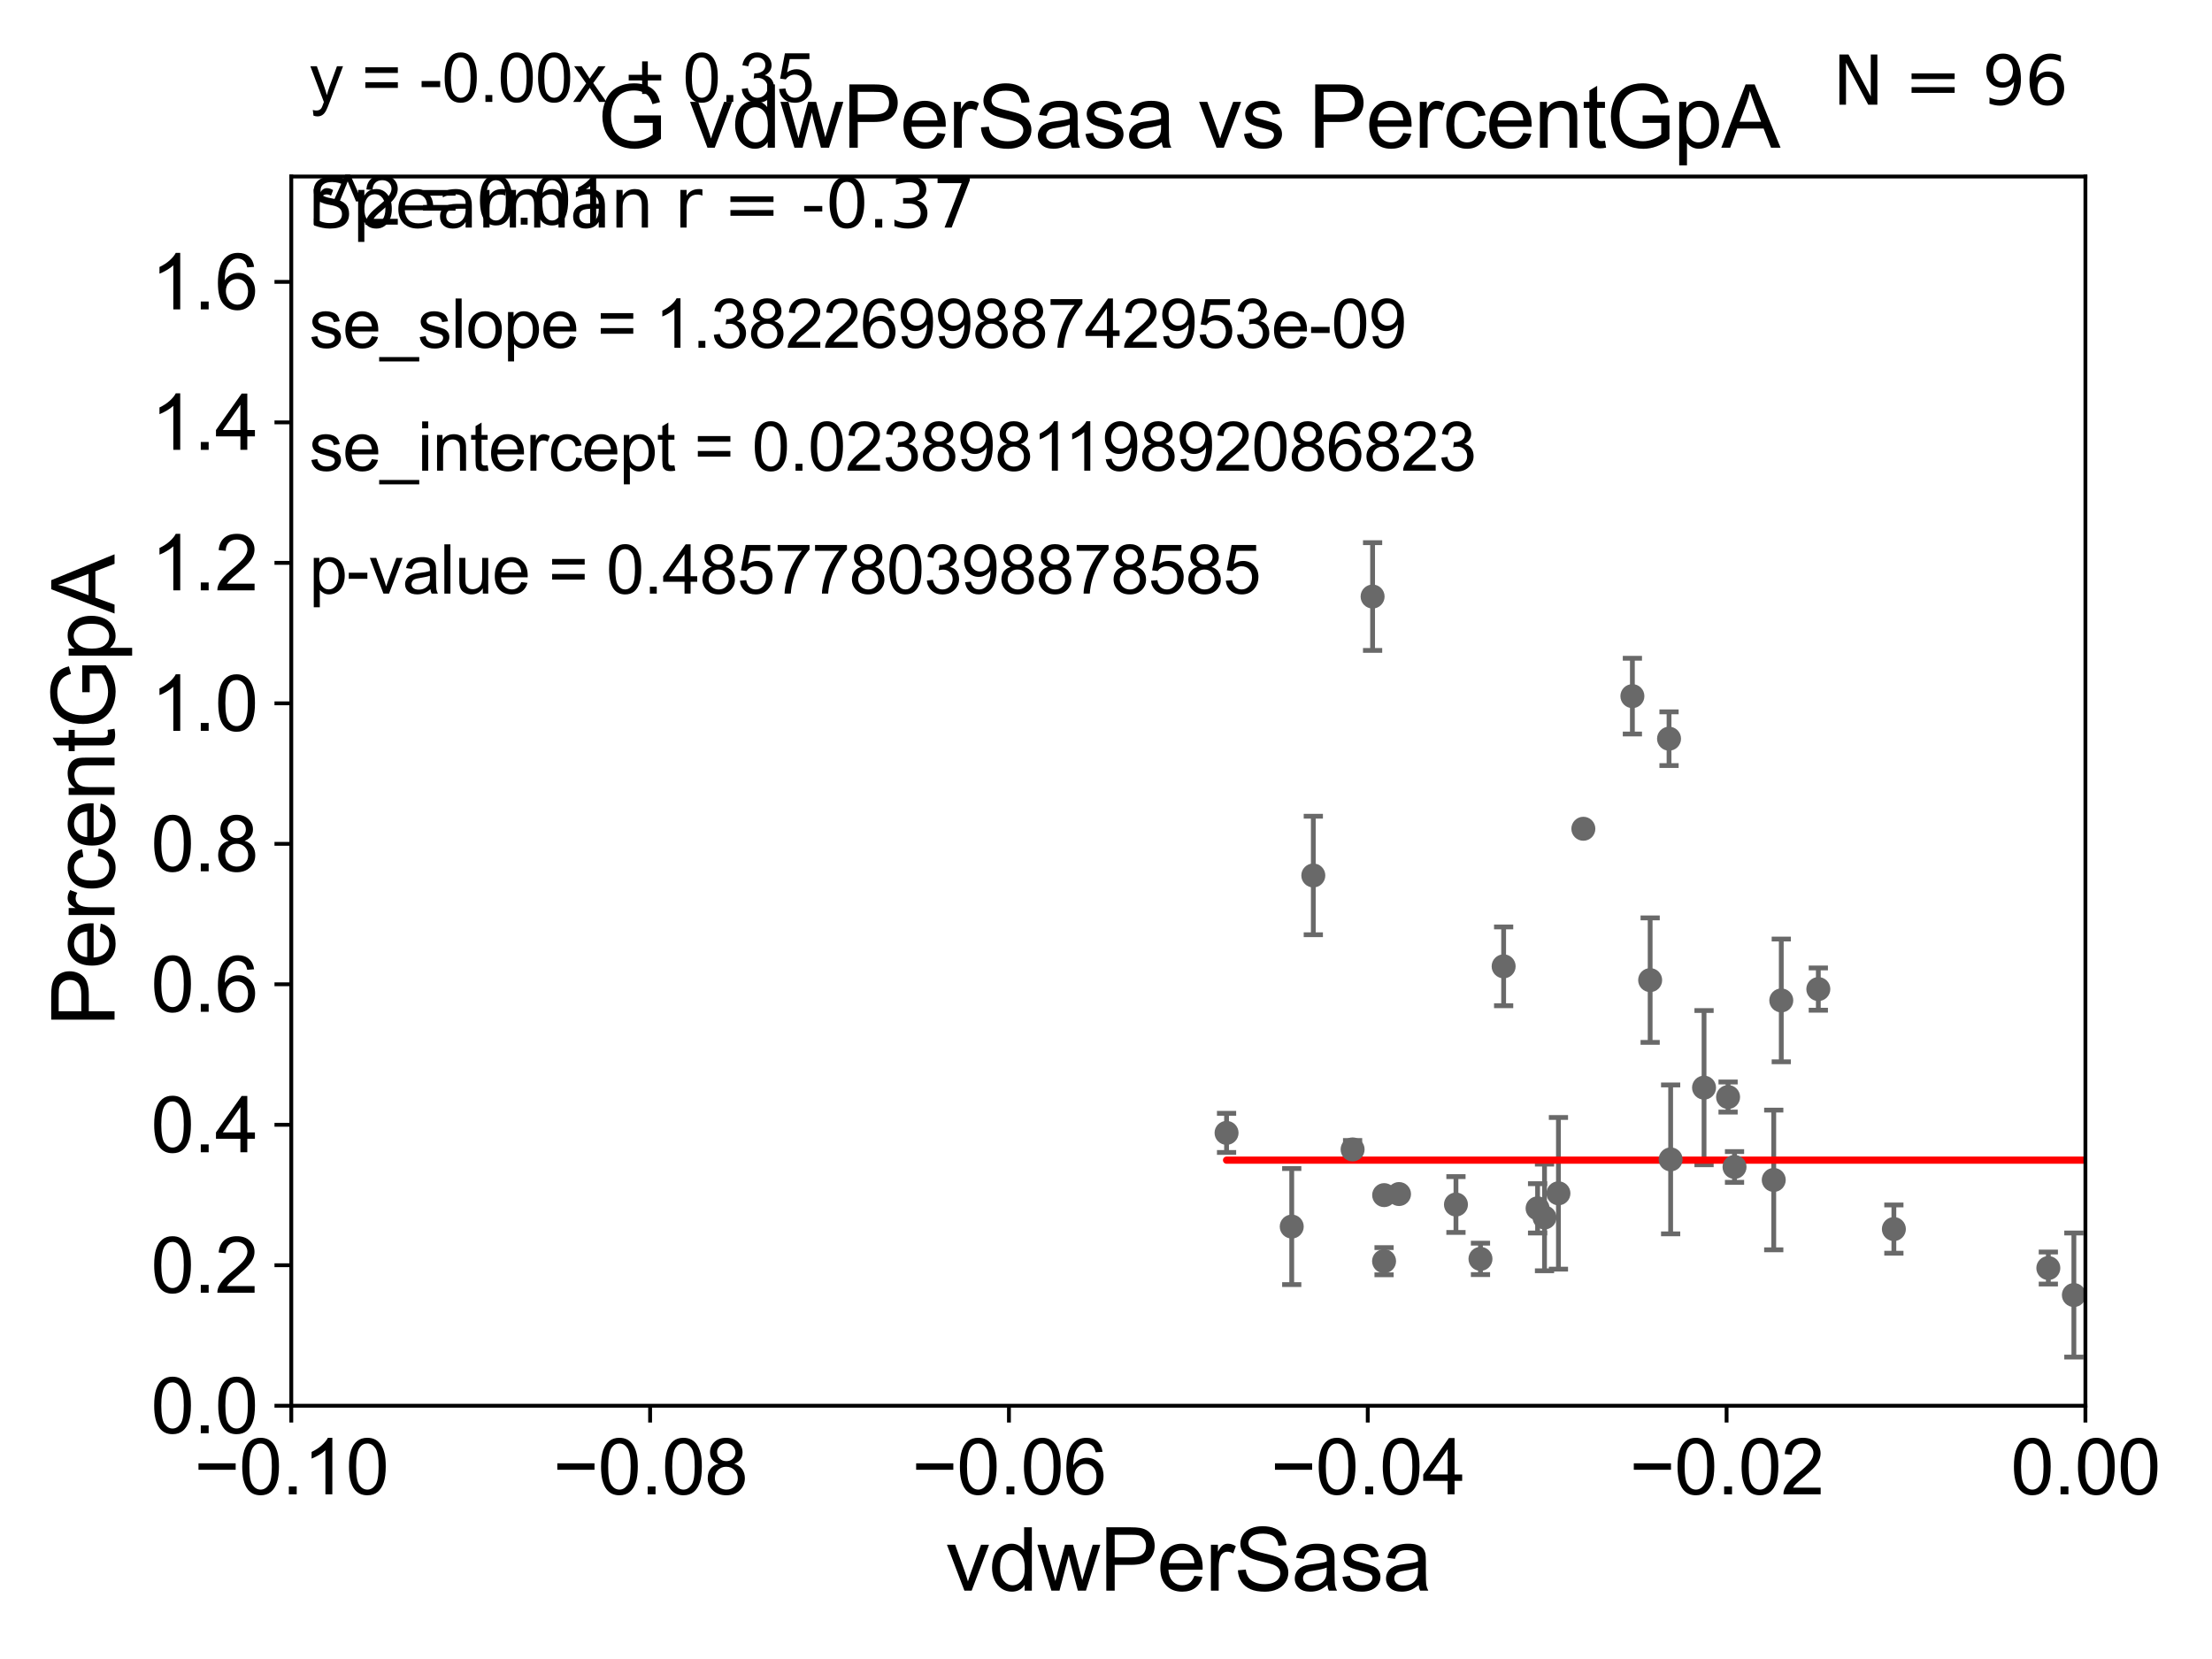 <?xml version="1.0" encoding="utf-8" standalone="no"?>
<!DOCTYPE svg PUBLIC "-//W3C//DTD SVG 1.1//EN"
  "http://www.w3.org/Graphics/SVG/1.1/DTD/svg11.dtd">
<svg xmlns:xlink="http://www.w3.org/1999/xlink" width="460.8pt" height="345.6pt" viewBox="0 0 460.8 345.6" xmlns="http://www.w3.org/2000/svg" version="1.1">
 <defs>
  <style type="text/css">*{stroke-linejoin: round; stroke-linecap: butt}</style>
 </defs>
 <g id="figure_1">
  <g id="patch_1">
   <path d="M 0 345.6 
L 460.8 345.6 
L 460.8 0 
L 0 0 
z
" style="fill: #ffffff"/>
  </g>
  <g id="axes_1">
   <g id="patch_2">
    <path d="M 60.68 292.84 
L 434.43 292.84 
L 434.43 36.775 
L 60.68 36.775 
z
" style="fill: #ffffff"/>
   </g>
   <g id="PathCollection_1">
    <defs>
     <path id="mea1dac7c84" d="M 0 1.118 
C 0.297 1.118 0.581 1 0.791 0.791 
C 1 0.581 1.118 0.297 1.118 0 
C 1.118 -0.297 1 -0.581 0.791 -0.791 
C 0.581 -1 0.297 -1.118 0 -1.118 
C -0.297 -1.118 -0.581 -1 -0.791 -0.791 
C -1 -0.581 -1.118 -0.297 -1.118 0 
C -1.118 0.297 -1 0.581 -0.791 0.791 
C -0.581 1 -0.297 1.118 0 1.118 
z
" style="stroke: #696969"/>
    </defs>
    <g clip-path="url(#pea1bb1005c)">
     <use xlink:href="#mea1dac7c84" x="33178.6" y="266.131" style="fill: #696969; stroke: #696969"/>
     <use xlink:href="#mea1dac7c84" x="1137.804" y="266.286" style="fill: #696969; stroke: #696969"/>
     <use xlink:href="#mea1dac7c84" x="783.01" y="255.601" style="fill: #696969; stroke: #696969"/>
     <use xlink:href="#mea1dac7c84" x="570.371" y="255.294" style="fill: #696969; stroke: #696969"/>
     <use xlink:href="#mea1dac7c84" x="354.984" y="226.576" style="fill: #696969; stroke: #696969"/>
     <use xlink:href="#mea1dac7c84" x="554.219" y="258.495" style="fill: #696969; stroke: #696969"/>
     <use xlink:href="#mea1dac7c84" x="329.841" y="172.647" style="fill: #696969; stroke: #696969"/>
     <use xlink:href="#mea1dac7c84" x="288.346" y="248.964" style="fill: #696969; stroke: #696969"/>
     <use xlink:href="#mea1dac7c84" x="1409.671" y="259.85" style="fill: #696969; stroke: #696969"/>
     <use xlink:href="#mea1dac7c84" x="33178.6" y="257.372" style="fill: #696969; stroke: #696969"/>
     <use xlink:href="#mea1dac7c84" x="33178.6" y="239.015" style="fill: #696969; stroke: #696969"/>
     <use xlink:href="#mea1dac7c84" x="2586.263" y="238.785" style="fill: #696969; stroke: #696969"/>
     <use xlink:href="#mea1dac7c84" x="33178.6" y="247.024" style="fill: #696969; stroke: #696969"/>
     <use xlink:href="#mea1dac7c84" x="33178.6" y="250.365" style="fill: #696969; stroke: #696969"/>
     <use xlink:href="#mea1dac7c84" x="456.59" y="242.882" style="fill: #696969; stroke: #696969"/>
     <use xlink:href="#mea1dac7c84" x="821.899" y="246.482" style="fill: #696969; stroke: #696969"/>
     <use xlink:href="#mea1dac7c84" x="623.373" y="264.219" style="fill: #696969; stroke: #696969"/>
     <use xlink:href="#mea1dac7c84" x="33178.6" y="272.568" style="fill: #696969; stroke: #696969"/>
     <use xlink:href="#mea1dac7c84" x="33178.6" y="270.368" style="fill: #696969; stroke: #696969"/>
     <use xlink:href="#mea1dac7c84" x="303.302" y="250.925" style="fill: #696969; stroke: #696969"/>
     <use xlink:href="#mea1dac7c84" x="1160.465" y="274.495" style="fill: #696969; stroke: #696969"/>
     <use xlink:href="#mea1dac7c84" x="320.308" y="251.719" style="fill: #696969; stroke: #696969"/>
     <use xlink:href="#mea1dac7c84" x="33178.6" y="251.72" style="fill: #696969; stroke: #696969"/>
     <use xlink:href="#mea1dac7c84" x="33178.6" y="239.444" style="fill: #696969; stroke: #696969"/>
     <use xlink:href="#mea1dac7c84" x="281.773" y="239.442" style="fill: #696969; stroke: #696969"/>
     <use xlink:href="#mea1dac7c84" x="343.757" y="204.178" style="fill: #696969; stroke: #696969"/>
     <use xlink:href="#mea1dac7c84" x="519.776" y="265.72" style="fill: #696969; stroke: #696969"/>
     <use xlink:href="#mea1dac7c84" x="457.919" y="262.593" style="fill: #696969; stroke: #696969"/>
     <use xlink:href="#mea1dac7c84" x="551.305" y="248.878" style="fill: #696969; stroke: #696969"/>
     <use xlink:href="#mea1dac7c84" x="1223.226" y="240.802" style="fill: #696969; stroke: #696969"/>
     <use xlink:href="#mea1dac7c84" x="291.442" y="248.741" style="fill: #696969; stroke: #696969"/>
     <use xlink:href="#mea1dac7c84" x="269.092" y="255.516" style="fill: #696969; stroke: #696969"/>
     <use xlink:href="#mea1dac7c84" x="1323.354" y="273.868" style="fill: #696969; stroke: #696969"/>
     <use xlink:href="#mea1dac7c84" x="273.587" y="182.377" style="fill: #696969; stroke: #696969"/>
     <use xlink:href="#mea1dac7c84" x="438.106" y="248.303" style="fill: #696969; stroke: #696969"/>
     <use xlink:href="#mea1dac7c84" x="9239.172" y="188.992" style="fill: #696969; stroke: #696969"/>
     <use xlink:href="#mea1dac7c84" x="515.315" y="254.178" style="fill: #696969; stroke: #696969"/>
     <use xlink:href="#mea1dac7c84" x="529.142" y="252.556" style="fill: #696969; stroke: #696969"/>
     <use xlink:href="#mea1dac7c84" x="313.235" y="201.305" style="fill: #696969; stroke: #696969"/>
     <use xlink:href="#mea1dac7c84" x="530.926" y="256.499" style="fill: #696969; stroke: #696969"/>
     <use xlink:href="#mea1dac7c84" x="285.937" y="124.27" style="fill: #696969; stroke: #696969"/>
     <use xlink:href="#mea1dac7c84" x="308.41" y="262.247" style="fill: #696969; stroke: #696969"/>
     <use xlink:href="#mea1dac7c84" x="842.453" y="255.461" style="fill: #696969; stroke: #696969"/>
     <use xlink:href="#mea1dac7c84" x="701.884" y="177.251" style="fill: #696969; stroke: #696969"/>
     <use xlink:href="#mea1dac7c84" x="18799.736" y="180.884" style="fill: #696969; stroke: #696969"/>
     <use xlink:href="#mea1dac7c84" x="426.705" y="264.156" style="fill: #696969; stroke: #696969"/>
     <use xlink:href="#mea1dac7c84" x="3396.624" y="214.837" style="fill: #696969; stroke: #696969"/>
     <use xlink:href="#mea1dac7c84" x="347.691" y="153.884" style="fill: #696969; stroke: #696969"/>
     <use xlink:href="#mea1dac7c84" x="432.026" y="269.78" style="fill: #696969; stroke: #696969"/>
     <use xlink:href="#mea1dac7c84" x="369.504" y="245.805" style="fill: #696969; stroke: #696969"/>
     <use xlink:href="#mea1dac7c84" x="500.795" y="256.984" style="fill: #696969; stroke: #696969"/>
     <use xlink:href="#mea1dac7c84" x="255.515" y="235.999" style="fill: #696969; stroke: #696969"/>
     <use xlink:href="#mea1dac7c84" x="5973.367" y="258.335" style="fill: #696969; stroke: #696969"/>
     <use xlink:href="#mea1dac7c84" x="9361.749" y="267.136" style="fill: #696969; stroke: #696969"/>
     <use xlink:href="#mea1dac7c84" x="21879.995" y="170.644" style="fill: #696969; stroke: #696969"/>
     <use xlink:href="#mea1dac7c84" x="33178.6" y="170.781" style="fill: #696969; stroke: #696969"/>
     <use xlink:href="#mea1dac7c84" x="33178.6" y="248.288" style="fill: #696969; stroke: #696969"/>
     <use xlink:href="#mea1dac7c84" x="803.524" y="248.255" style="fill: #696969; stroke: #696969"/>
     <use xlink:href="#mea1dac7c84" x="33178.6" y="249.472" style="fill: #696969; stroke: #696969"/>
     <use xlink:href="#mea1dac7c84" x="33178.6" y="257.842" style="fill: #696969; stroke: #696969"/>
     <use xlink:href="#mea1dac7c84" x="2128.268" y="257.277" style="fill: #696969; stroke: #696969"/>
     <use xlink:href="#mea1dac7c84" x="33178.6" y="252.61" style="fill: #696969; stroke: #696969"/>
     <use xlink:href="#mea1dac7c84" x="33178.6" y="252.256" style="fill: #696969; stroke: #696969"/>
     <use xlink:href="#mea1dac7c84" x="774.156" y="251.853" style="fill: #696969; stroke: #696969"/>
     <use xlink:href="#mea1dac7c84" x="709.5" y="262.115" style="fill: #696969; stroke: #696969"/>
     <use xlink:href="#mea1dac7c84" x="441.112" y="251.717" style="fill: #696969; stroke: #696969"/>
     <use xlink:href="#mea1dac7c84" x="361.333" y="243.098" style="fill: #696969; stroke: #696969"/>
     <use xlink:href="#mea1dac7c84" x="13699.731" y="269.331" style="fill: #696969; stroke: #696969"/>
     <use xlink:href="#mea1dac7c84" x="394.529" y="256.035" style="fill: #696969; stroke: #696969"/>
     <use xlink:href="#mea1dac7c84" x="1596.977" y="273.486" style="fill: #696969; stroke: #696969"/>
     <use xlink:href="#mea1dac7c84" x="620.248" y="257.735" style="fill: #696969; stroke: #696969"/>
     <use xlink:href="#mea1dac7c84" x="33178.6" y="257.807" style="fill: #696969; stroke: #696969"/>
     <use xlink:href="#mea1dac7c84" x="33178.6" y="241.496" style="fill: #696969; stroke: #696969"/>
     <use xlink:href="#mea1dac7c84" x="658.937" y="241.421" style="fill: #696969; stroke: #696969"/>
     <use xlink:href="#mea1dac7c84" x="1037.906" y="250.581" style="fill: #696969; stroke: #696969"/>
     <use xlink:href="#mea1dac7c84" x="1510.613" y="270.162" style="fill: #696969; stroke: #696969"/>
     <use xlink:href="#mea1dac7c84" x="33178.6" y="270.112" style="fill: #696969; stroke: #696969"/>
     <use xlink:href="#mea1dac7c84" x="33178.6" y="228.575" style="fill: #696969; stroke: #696969"/>
     <use xlink:href="#mea1dac7c84" x="359.991" y="228.533" style="fill: #696969; stroke: #696969"/>
     <use xlink:href="#mea1dac7c84" x="1192.419" y="259.868" style="fill: #696969; stroke: #696969"/>
     <use xlink:href="#mea1dac7c84" x="324.65" y="248.588" style="fill: #696969; stroke: #696969"/>
     <use xlink:href="#mea1dac7c84" x="340.057" y="145.017" style="fill: #696969; stroke: #696969"/>
     <use xlink:href="#mea1dac7c84" x="1013.122" y="145.405" style="fill: #696969; stroke: #696969"/>
     <use xlink:href="#mea1dac7c84" x="371.073" y="208.407" style="fill: #696969; stroke: #696969"/>
     <use xlink:href="#mea1dac7c84" x="855.173" y="258.056" style="fill: #696969; stroke: #696969"/>
     <use xlink:href="#mea1dac7c84" x="348.026" y="241.523" style="fill: #696969; stroke: #696969"/>
     <use xlink:href="#mea1dac7c84" x="23199.341" y="270.344" style="fill: #696969; stroke: #696969"/>
     <use xlink:href="#mea1dac7c84" x="8390.07" y="264.146" style="fill: #696969; stroke: #696969"/>
     <use xlink:href="#mea1dac7c84" x="1775.048" y="268.461" style="fill: #696969; stroke: #696969"/>
     <use xlink:href="#mea1dac7c84" x="672.583" y="258.757" style="fill: #696969; stroke: #696969"/>
     <use xlink:href="#mea1dac7c84" x="378.79" y="206.043" style="fill: #696969; stroke: #696969"/>
     <use xlink:href="#mea1dac7c84" x="33178.6" y="207.221" style="fill: #696969; stroke: #696969"/>
     <use xlink:href="#mea1dac7c84" x="33178.6" y="165.992" style="fill: #696969; stroke: #696969"/>
     <use xlink:href="#mea1dac7c84" x="542.85" y="163.969" style="fill: #696969; stroke: #696969"/>
     <use xlink:href="#mea1dac7c84" x="288.326" y="262.729" style="fill: #696969; stroke: #696969"/>
     <use xlink:href="#mea1dac7c84" x="972.966" y="271.795" style="fill: #696969; stroke: #696969"/>
     <use xlink:href="#mea1dac7c84" x="33178.6" y="271.632" style="fill: #696969; stroke: #696969"/>
     <use xlink:href="#mea1dac7c84" x="33178.6" y="253.666" style="fill: #696969; stroke: #696969"/>
     <use xlink:href="#mea1dac7c84" x="321.751" y="253.619" style="fill: #696969; stroke: #696969"/>
    </g>
   </g>
   <g id="matplotlib.axis_1">
    <g id="xtick_1">
     <g id="line2d_1">
      <defs>
       <path id="m719a647b9d" d="M 0 0 
L 0 3.5 
" style="stroke: #000000; stroke-width: 0.8"/>
      </defs>
      <g>
       <use xlink:href="#m719a647b9d" x="60.68" y="292.84" style="stroke: #000000; stroke-width: 0.8"/>
      </g>
     </g>
     <g id="text_1">
      <!-- −0.10 -->
      <g transform="translate(40.439 311.293)scale(0.16 -0.16)">
       <defs>
        <path id="ArialMT-2212" d="M 3381 1997 
L 356 1997 
L 356 2522 
L 3381 2522 
L 3381 1997 
z
" transform="scale(0.016)"/>
        <path id="ArialMT-30" d="M 266 2259 
Q 266 3072 433 3567 
Q 600 4063 929 4331 
Q 1259 4600 1759 4600 
Q 2128 4600 2406 4451 
Q 2684 4303 2865 4023 
Q 3047 3744 3150 3342 
Q 3253 2941 3253 2259 
Q 3253 1453 3087 958 
Q 2922 463 2592 192 
Q 2263 -78 1759 -78 
Q 1097 -78 719 397 
Q 266 969 266 2259 
z
M 844 2259 
Q 844 1131 1108 757 
Q 1372 384 1759 384 
Q 2147 384 2411 759 
Q 2675 1134 2675 2259 
Q 2675 3391 2411 3762 
Q 2147 4134 1753 4134 
Q 1366 4134 1134 3806 
Q 844 3388 844 2259 
z
" transform="scale(0.016)"/>
        <path id="ArialMT-2e" d="M 581 0 
L 581 641 
L 1222 641 
L 1222 0 
L 581 0 
z
" transform="scale(0.016)"/>
        <path id="ArialMT-31" d="M 2384 0 
L 1822 0 
L 1822 3584 
Q 1619 3391 1289 3197 
Q 959 3003 697 2906 
L 697 3450 
Q 1169 3672 1522 3987 
Q 1875 4303 2022 4600 
L 2384 4600 
L 2384 0 
z
" transform="scale(0.016)"/>
       </defs>
       <use xlink:href="#ArialMT-2212"/>
       <use xlink:href="#ArialMT-30" x="58.398"/>
       <use xlink:href="#ArialMT-2e" x="114.014"/>
       <use xlink:href="#ArialMT-31" x="141.797"/>
       <use xlink:href="#ArialMT-30" x="197.412"/>
      </g>
     </g>
    </g>
    <g id="xtick_2">
     <g id="line2d_2">
      <g>
       <use xlink:href="#m719a647b9d" x="135.43" y="292.84" style="stroke: #000000; stroke-width: 0.8"/>
      </g>
     </g>
     <g id="text_2">
      <!-- −0.08 -->
      <g transform="translate(115.189 311.293)scale(0.16 -0.16)">
       <defs>
        <path id="ArialMT-38" d="M 1131 2484 
Q 781 2613 612 2850 
Q 444 3088 444 3419 
Q 444 3919 803 4259 
Q 1163 4600 1759 4600 
Q 2359 4600 2725 4251 
Q 3091 3903 3091 3403 
Q 3091 3084 2923 2848 
Q 2756 2613 2416 2484 
Q 2838 2347 3058 2040 
Q 3278 1734 3278 1309 
Q 3278 722 2862 322 
Q 2447 -78 1769 -78 
Q 1091 -78 675 323 
Q 259 725 259 1325 
Q 259 1772 486 2073 
Q 713 2375 1131 2484 
z
M 1019 3438 
Q 1019 3113 1228 2906 
Q 1438 2700 1772 2700 
Q 2097 2700 2305 2904 
Q 2513 3109 2513 3406 
Q 2513 3716 2298 3927 
Q 2084 4138 1766 4138 
Q 1444 4138 1231 3931 
Q 1019 3725 1019 3438 
z
M 838 1322 
Q 838 1081 952 856 
Q 1066 631 1291 507 
Q 1516 384 1775 384 
Q 2178 384 2440 643 
Q 2703 903 2703 1303 
Q 2703 1709 2433 1975 
Q 2163 2241 1756 2241 
Q 1359 2241 1098 1978 
Q 838 1716 838 1322 
z
" transform="scale(0.016)"/>
       </defs>
       <use xlink:href="#ArialMT-2212"/>
       <use xlink:href="#ArialMT-30" x="58.398"/>
       <use xlink:href="#ArialMT-2e" x="114.014"/>
       <use xlink:href="#ArialMT-30" x="141.797"/>
       <use xlink:href="#ArialMT-38" x="197.412"/>
      </g>
     </g>
    </g>
    <g id="xtick_3">
     <g id="line2d_3">
      <g>
       <use xlink:href="#m719a647b9d" x="210.18" y="292.84" style="stroke: #000000; stroke-width: 0.8"/>
      </g>
     </g>
     <g id="text_3">
      <!-- −0.06 -->
      <g transform="translate(189.939 311.293)scale(0.16 -0.16)">
       <defs>
        <path id="ArialMT-36" d="M 3184 3459 
L 2625 3416 
Q 2550 3747 2413 3897 
Q 2184 4138 1850 4138 
Q 1581 4138 1378 3988 
Q 1113 3794 959 3422 
Q 806 3050 800 2363 
Q 1003 2672 1297 2822 
Q 1591 2972 1913 2972 
Q 2475 2972 2870 2558 
Q 3266 2144 3266 1488 
Q 3266 1056 3080 686 
Q 2894 316 2569 119 
Q 2244 -78 1831 -78 
Q 1128 -78 684 439 
Q 241 956 241 2144 
Q 241 3472 731 4075 
Q 1159 4600 1884 4600 
Q 2425 4600 2770 4297 
Q 3116 3994 3184 3459 
z
M 888 1484 
Q 888 1194 1011 928 
Q 1134 663 1356 523 
Q 1578 384 1822 384 
Q 2178 384 2434 671 
Q 2691 959 2691 1453 
Q 2691 1928 2437 2201 
Q 2184 2475 1800 2475 
Q 1419 2475 1153 2201 
Q 888 1928 888 1484 
z
" transform="scale(0.016)"/>
       </defs>
       <use xlink:href="#ArialMT-2212"/>
       <use xlink:href="#ArialMT-30" x="58.398"/>
       <use xlink:href="#ArialMT-2e" x="114.014"/>
       <use xlink:href="#ArialMT-30" x="141.797"/>
       <use xlink:href="#ArialMT-36" x="197.412"/>
      </g>
     </g>
    </g>
    <g id="xtick_4">
     <g id="line2d_4">
      <g>
       <use xlink:href="#m719a647b9d" x="284.93" y="292.84" style="stroke: #000000; stroke-width: 0.8"/>
      </g>
     </g>
     <g id="text_4">
      <!-- −0.04 -->
      <g transform="translate(264.689 311.293)scale(0.16 -0.16)">
       <defs>
        <path id="ArialMT-34" d="M 2069 0 
L 2069 1097 
L 81 1097 
L 81 1613 
L 2172 4581 
L 2631 4581 
L 2631 1613 
L 3250 1613 
L 3250 1097 
L 2631 1097 
L 2631 0 
L 2069 0 
z
M 2069 1613 
L 2069 3678 
L 634 1613 
L 2069 1613 
z
" transform="scale(0.016)"/>
       </defs>
       <use xlink:href="#ArialMT-2212"/>
       <use xlink:href="#ArialMT-30" x="58.398"/>
       <use xlink:href="#ArialMT-2e" x="114.014"/>
       <use xlink:href="#ArialMT-30" x="141.797"/>
       <use xlink:href="#ArialMT-34" x="197.412"/>
      </g>
     </g>
    </g>
    <g id="xtick_5">
     <g id="line2d_5">
      <g>
       <use xlink:href="#m719a647b9d" x="359.68" y="292.84" style="stroke: #000000; stroke-width: 0.8"/>
      </g>
     </g>
     <g id="text_5">
      <!-- −0.02 -->
      <g transform="translate(339.439 311.293)scale(0.16 -0.16)">
       <defs>
        <path id="ArialMT-32" d="M 3222 541 
L 3222 0 
L 194 0 
Q 188 203 259 391 
Q 375 700 629 1000 
Q 884 1300 1366 1694 
Q 2113 2306 2375 2664 
Q 2638 3022 2638 3341 
Q 2638 3675 2398 3904 
Q 2159 4134 1775 4134 
Q 1369 4134 1125 3890 
Q 881 3647 878 3216 
L 300 3275 
Q 359 3922 746 4261 
Q 1134 4600 1788 4600 
Q 2447 4600 2831 4234 
Q 3216 3869 3216 3328 
Q 3216 3053 3103 2787 
Q 2991 2522 2730 2228 
Q 2469 1934 1863 1422 
Q 1356 997 1212 845 
Q 1069 694 975 541 
L 3222 541 
z
" transform="scale(0.016)"/>
       </defs>
       <use xlink:href="#ArialMT-2212"/>
       <use xlink:href="#ArialMT-30" x="58.398"/>
       <use xlink:href="#ArialMT-2e" x="114.014"/>
       <use xlink:href="#ArialMT-30" x="141.797"/>
       <use xlink:href="#ArialMT-32" x="197.412"/>
      </g>
     </g>
    </g>
    <g id="xtick_6">
     <g id="line2d_6">
      <g>
       <use xlink:href="#m719a647b9d" x="434.43" y="292.84" style="stroke: #000000; stroke-width: 0.8"/>
      </g>
     </g>
     <g id="text_6">
      <!-- 0.00 -->
      <g transform="translate(418.861 311.293)scale(0.16 -0.16)">
       <use xlink:href="#ArialMT-30"/>
       <use xlink:href="#ArialMT-2e" x="55.615"/>
       <use xlink:href="#ArialMT-30" x="83.398"/>
       <use xlink:href="#ArialMT-30" x="139.014"/>
      </g>
     </g>
    </g>
    <g id="text_7">
     <!-- vdwPerSasa -->
     <g transform="translate(197.033 331.357)scale(0.18 -0.18)">
      <defs>
       <path id="ArialMT-76" d="M 1344 0 
L 81 3319 
L 675 3319 
L 1388 1331 
Q 1503 1009 1600 663 
Q 1675 925 1809 1294 
L 2547 3319 
L 3125 3319 
L 1869 0 
L 1344 0 
z
" transform="scale(0.016)"/>
       <path id="ArialMT-64" d="M 2575 0 
L 2575 419 
Q 2259 -75 1647 -75 
Q 1250 -75 917 144 
Q 584 363 401 755 
Q 219 1147 219 1656 
Q 219 2153 384 2558 
Q 550 2963 881 3178 
Q 1213 3394 1622 3394 
Q 1922 3394 2156 3267 
Q 2391 3141 2538 2938 
L 2538 4581 
L 3097 4581 
L 3097 0 
L 2575 0 
z
M 797 1656 
Q 797 1019 1065 703 
Q 1334 388 1700 388 
Q 2069 388 2326 689 
Q 2584 991 2584 1609 
Q 2584 2291 2321 2609 
Q 2059 2928 1675 2928 
Q 1300 2928 1048 2622 
Q 797 2316 797 1656 
z
" transform="scale(0.016)"/>
       <path id="ArialMT-77" d="M 1034 0 
L 19 3319 
L 600 3319 
L 1128 1403 
L 1325 691 
Q 1338 744 1497 1375 
L 2025 3319 
L 2603 3319 
L 3100 1394 
L 3266 759 
L 3456 1400 
L 4025 3319 
L 4572 3319 
L 3534 0 
L 2950 0 
L 2422 1988 
L 2294 2553 
L 1622 0 
L 1034 0 
z
" transform="scale(0.016)"/>
       <path id="ArialMT-50" d="M 494 0 
L 494 4581 
L 2222 4581 
Q 2678 4581 2919 4538 
Q 3256 4481 3484 4323 
Q 3713 4166 3852 3881 
Q 3991 3597 3991 3256 
Q 3991 2672 3619 2267 
Q 3247 1863 2275 1863 
L 1100 1863 
L 1100 0 
L 494 0 
z
M 1100 2403 
L 2284 2403 
Q 2872 2403 3119 2622 
Q 3366 2841 3366 3238 
Q 3366 3525 3220 3729 
Q 3075 3934 2838 4000 
Q 2684 4041 2272 4041 
L 1100 4041 
L 1100 2403 
z
" transform="scale(0.016)"/>
       <path id="ArialMT-65" d="M 2694 1069 
L 3275 997 
Q 3138 488 2766 206 
Q 2394 -75 1816 -75 
Q 1088 -75 661 373 
Q 234 822 234 1631 
Q 234 2469 665 2931 
Q 1097 3394 1784 3394 
Q 2450 3394 2872 2941 
Q 3294 2488 3294 1666 
Q 3294 1616 3291 1516 
L 816 1516 
Q 847 969 1125 678 
Q 1403 388 1819 388 
Q 2128 388 2347 550 
Q 2566 713 2694 1069 
z
M 847 1978 
L 2700 1978 
Q 2663 2397 2488 2606 
Q 2219 2931 1791 2931 
Q 1403 2931 1139 2672 
Q 875 2413 847 1978 
z
" transform="scale(0.016)"/>
       <path id="ArialMT-72" d="M 416 0 
L 416 3319 
L 922 3319 
L 922 2816 
Q 1116 3169 1280 3281 
Q 1444 3394 1641 3394 
Q 1925 3394 2219 3213 
L 2025 2691 
Q 1819 2813 1613 2813 
Q 1428 2813 1281 2702 
Q 1134 2591 1072 2394 
Q 978 2094 978 1738 
L 978 0 
L 416 0 
z
" transform="scale(0.016)"/>
       <path id="ArialMT-53" d="M 288 1472 
L 859 1522 
Q 900 1178 1048 958 
Q 1197 738 1509 602 
Q 1822 466 2213 466 
Q 2559 466 2825 569 
Q 3091 672 3220 851 
Q 3350 1031 3350 1244 
Q 3350 1459 3225 1620 
Q 3100 1781 2813 1891 
Q 2628 1963 1997 2114 
Q 1366 2266 1113 2400 
Q 784 2572 623 2826 
Q 463 3081 463 3397 
Q 463 3744 659 4045 
Q 856 4347 1234 4503 
Q 1613 4659 2075 4659 
Q 2584 4659 2973 4495 
Q 3363 4331 3572 4012 
Q 3781 3694 3797 3291 
L 3216 3247 
Q 3169 3681 2898 3903 
Q 2628 4125 2100 4125 
Q 1550 4125 1298 3923 
Q 1047 3722 1047 3438 
Q 1047 3191 1225 3031 
Q 1400 2872 2139 2705 
Q 2878 2538 3153 2413 
Q 3553 2228 3743 1945 
Q 3934 1663 3934 1294 
Q 3934 928 3725 604 
Q 3516 281 3123 101 
Q 2731 -78 2241 -78 
Q 1619 -78 1198 103 
Q 778 284 539 648 
Q 300 1013 288 1472 
z
" transform="scale(0.016)"/>
       <path id="ArialMT-61" d="M 2588 409 
Q 2275 144 1986 34 
Q 1697 -75 1366 -75 
Q 819 -75 525 192 
Q 231 459 231 875 
Q 231 1119 342 1320 
Q 453 1522 633 1644 
Q 813 1766 1038 1828 
Q 1203 1872 1538 1913 
Q 2219 1994 2541 2106 
Q 2544 2222 2544 2253 
Q 2544 2597 2384 2738 
Q 2169 2928 1744 2928 
Q 1347 2928 1158 2789 
Q 969 2650 878 2297 
L 328 2372 
Q 403 2725 575 2942 
Q 747 3159 1072 3276 
Q 1397 3394 1825 3394 
Q 2250 3394 2515 3294 
Q 2781 3194 2906 3042 
Q 3031 2891 3081 2659 
Q 3109 2516 3109 2141 
L 3109 1391 
Q 3109 606 3145 398 
Q 3181 191 3288 0 
L 2700 0 
Q 2613 175 2588 409 
z
M 2541 1666 
Q 2234 1541 1622 1453 
Q 1275 1403 1131 1340 
Q 988 1278 909 1158 
Q 831 1038 831 891 
Q 831 666 1001 516 
Q 1172 366 1500 366 
Q 1825 366 2078 508 
Q 2331 650 2450 897 
Q 2541 1088 2541 1459 
L 2541 1666 
z
" transform="scale(0.016)"/>
       <path id="ArialMT-73" d="M 197 991 
L 753 1078 
Q 800 744 1014 566 
Q 1228 388 1613 388 
Q 2000 388 2187 545 
Q 2375 703 2375 916 
Q 2375 1106 2209 1216 
Q 2094 1291 1634 1406 
Q 1016 1563 777 1677 
Q 538 1791 414 1992 
Q 291 2194 291 2438 
Q 291 2659 392 2848 
Q 494 3038 669 3163 
Q 800 3259 1026 3326 
Q 1253 3394 1513 3394 
Q 1903 3394 2198 3281 
Q 2494 3169 2634 2976 
Q 2775 2784 2828 2463 
L 2278 2388 
Q 2241 2644 2061 2787 
Q 1881 2931 1553 2931 
Q 1166 2931 1000 2803 
Q 834 2675 834 2503 
Q 834 2394 903 2306 
Q 972 2216 1119 2156 
Q 1203 2125 1616 2013 
Q 2213 1853 2448 1751 
Q 2684 1650 2818 1456 
Q 2953 1263 2953 975 
Q 2953 694 2789 445 
Q 2625 197 2315 61 
Q 2006 -75 1616 -75 
Q 969 -75 630 194 
Q 291 463 197 991 
z
" transform="scale(0.016)"/>
      </defs>
      <use xlink:href="#ArialMT-76"/>
      <use xlink:href="#ArialMT-64" x="50"/>
      <use xlink:href="#ArialMT-77" x="105.615"/>
      <use xlink:href="#ArialMT-50" x="177.832"/>
      <use xlink:href="#ArialMT-65" x="244.531"/>
      <use xlink:href="#ArialMT-72" x="300.146"/>
      <use xlink:href="#ArialMT-53" x="333.447"/>
      <use xlink:href="#ArialMT-61" x="400.146"/>
      <use xlink:href="#ArialMT-73" x="455.762"/>
      <use xlink:href="#ArialMT-61" x="505.762"/>
     </g>
    </g>
   </g>
   <g id="matplotlib.axis_2">
    <g id="ytick_1">
     <g id="line2d_7">
      <defs>
       <path id="m5820109ae9" d="M 0 0 
L -3.5 0 
" style="stroke: #000000; stroke-width: 0.8"/>
      </defs>
      <g>
       <use xlink:href="#m5820109ae9" x="60.68" y="292.84" style="stroke: #000000; stroke-width: 0.8"/>
      </g>
     </g>
     <g id="text_8">
      <!-- 0.0 -->
      <g transform="translate(31.44 298.566)scale(0.16 -0.16)">
       <use xlink:href="#ArialMT-30"/>
       <use xlink:href="#ArialMT-2e" x="55.615"/>
       <use xlink:href="#ArialMT-30" x="83.398"/>
      </g>
     </g>
    </g>
    <g id="ytick_2">
     <g id="line2d_8">
      <g>
       <use xlink:href="#m5820109ae9" x="60.68" y="263.575" style="stroke: #000000; stroke-width: 0.8"/>
      </g>
     </g>
     <g id="text_9">
      <!-- 0.2 -->
      <g transform="translate(31.44 269.302)scale(0.16 -0.16)">
       <use xlink:href="#ArialMT-30"/>
       <use xlink:href="#ArialMT-2e" x="55.615"/>
       <use xlink:href="#ArialMT-32" x="83.398"/>
      </g>
     </g>
    </g>
    <g id="ytick_3">
     <g id="line2d_9">
      <g>
       <use xlink:href="#m5820109ae9" x="60.68" y="234.311" style="stroke: #000000; stroke-width: 0.8"/>
      </g>
     </g>
     <g id="text_10">
      <!-- 0.4 -->
      <g transform="translate(31.44 240.037)scale(0.16 -0.16)">
       <use xlink:href="#ArialMT-30"/>
       <use xlink:href="#ArialMT-2e" x="55.615"/>
       <use xlink:href="#ArialMT-34" x="83.398"/>
      </g>
     </g>
    </g>
    <g id="ytick_4">
     <g id="line2d_10">
      <g>
       <use xlink:href="#m5820109ae9" x="60.68" y="205.046" style="stroke: #000000; stroke-width: 0.8"/>
      </g>
     </g>
     <g id="text_11">
      <!-- 0.6 -->
      <g transform="translate(31.44 210.772)scale(0.16 -0.16)">
       <use xlink:href="#ArialMT-30"/>
       <use xlink:href="#ArialMT-2e" x="55.615"/>
       <use xlink:href="#ArialMT-36" x="83.398"/>
      </g>
     </g>
    </g>
    <g id="ytick_5">
     <g id="line2d_11">
      <g>
       <use xlink:href="#m5820109ae9" x="60.68" y="175.782" style="stroke: #000000; stroke-width: 0.8"/>
      </g>
     </g>
     <g id="text_12">
      <!-- 0.8 -->
      <g transform="translate(31.44 181.508)scale(0.16 -0.16)">
       <use xlink:href="#ArialMT-30"/>
       <use xlink:href="#ArialMT-2e" x="55.615"/>
       <use xlink:href="#ArialMT-38" x="83.398"/>
      </g>
     </g>
    </g>
    <g id="ytick_6">
     <g id="line2d_12">
      <g>
       <use xlink:href="#m5820109ae9" x="60.68" y="146.517" style="stroke: #000000; stroke-width: 0.8"/>
      </g>
     </g>
     <g id="text_13">
      <!-- 1.0 -->
      <g transform="translate(31.44 152.243)scale(0.16 -0.16)">
       <use xlink:href="#ArialMT-31"/>
       <use xlink:href="#ArialMT-2e" x="55.615"/>
       <use xlink:href="#ArialMT-30" x="83.398"/>
      </g>
     </g>
    </g>
    <g id="ytick_7">
     <g id="line2d_13">
      <g>
       <use xlink:href="#m5820109ae9" x="60.68" y="117.252" style="stroke: #000000; stroke-width: 0.8"/>
      </g>
     </g>
     <g id="text_14">
      <!-- 1.2 -->
      <g transform="translate(31.44 122.979)scale(0.16 -0.16)">
       <use xlink:href="#ArialMT-31"/>
       <use xlink:href="#ArialMT-2e" x="55.615"/>
       <use xlink:href="#ArialMT-32" x="83.398"/>
      </g>
     </g>
    </g>
    <g id="ytick_8">
     <g id="line2d_14">
      <g>
       <use xlink:href="#m5820109ae9" x="60.68" y="87.988" style="stroke: #000000; stroke-width: 0.8"/>
      </g>
     </g>
     <g id="text_15">
      <!-- 1.4 -->
      <g transform="translate(31.44 93.714)scale(0.16 -0.16)">
       <use xlink:href="#ArialMT-31"/>
       <use xlink:href="#ArialMT-2e" x="55.615"/>
       <use xlink:href="#ArialMT-34" x="83.398"/>
      </g>
     </g>
    </g>
    <g id="ytick_9">
     <g id="line2d_15">
      <g>
       <use xlink:href="#m5820109ae9" x="60.68" y="58.723" style="stroke: #000000; stroke-width: 0.8"/>
      </g>
     </g>
     <g id="text_16">
      <!-- 1.6 -->
      <g transform="translate(31.44 64.45)scale(0.16 -0.16)">
       <use xlink:href="#ArialMT-31"/>
       <use xlink:href="#ArialMT-2e" x="55.615"/>
       <use xlink:href="#ArialMT-36" x="83.398"/>
      </g>
     </g>
    </g>
    <g id="text_17">
     <!-- PercentGpA -->
     <g transform="translate(23.863 213.831)rotate(-90)scale(0.18 -0.18)">
      <defs>
       <path id="ArialMT-63" d="M 2588 1216 
L 3141 1144 
Q 3050 572 2676 248 
Q 2303 -75 1759 -75 
Q 1078 -75 664 370 
Q 250 816 250 1647 
Q 250 2184 428 2587 
Q 606 2991 970 3192 
Q 1334 3394 1763 3394 
Q 2303 3394 2647 3120 
Q 2991 2847 3088 2344 
L 2541 2259 
Q 2463 2594 2264 2762 
Q 2066 2931 1784 2931 
Q 1359 2931 1093 2626 
Q 828 2322 828 1663 
Q 828 994 1084 691 
Q 1341 388 1753 388 
Q 2084 388 2306 591 
Q 2528 794 2588 1216 
z
" transform="scale(0.016)"/>
       <path id="ArialMT-6e" d="M 422 0 
L 422 3319 
L 928 3319 
L 928 2847 
Q 1294 3394 1984 3394 
Q 2284 3394 2536 3286 
Q 2788 3178 2913 3003 
Q 3038 2828 3088 2588 
Q 3119 2431 3119 2041 
L 3119 0 
L 2556 0 
L 2556 2019 
Q 2556 2363 2490 2533 
Q 2425 2703 2258 2804 
Q 2091 2906 1866 2906 
Q 1506 2906 1245 2678 
Q 984 2450 984 1813 
L 984 0 
L 422 0 
z
" transform="scale(0.016)"/>
       <path id="ArialMT-74" d="M 1650 503 
L 1731 6 
Q 1494 -44 1306 -44 
Q 1000 -44 831 53 
Q 663 150 594 308 
Q 525 466 525 972 
L 525 2881 
L 113 2881 
L 113 3319 
L 525 3319 
L 525 4141 
L 1084 4478 
L 1084 3319 
L 1650 3319 
L 1650 2881 
L 1084 2881 
L 1084 941 
Q 1084 700 1114 631 
Q 1144 563 1211 522 
Q 1278 481 1403 481 
Q 1497 481 1650 503 
z
" transform="scale(0.016)"/>
       <path id="ArialMT-47" d="M 2638 1797 
L 2638 2334 
L 4578 2338 
L 4578 638 
Q 4131 281 3656 101 
Q 3181 -78 2681 -78 
Q 2006 -78 1454 211 
Q 903 500 622 1047 
Q 341 1594 341 2269 
Q 341 2938 620 3517 
Q 900 4097 1425 4378 
Q 1950 4659 2634 4659 
Q 3131 4659 3532 4498 
Q 3934 4338 4162 4050 
Q 4391 3763 4509 3300 
L 3963 3150 
Q 3859 3500 3706 3700 
Q 3553 3900 3268 4020 
Q 2984 4141 2638 4141 
Q 2222 4141 1919 4014 
Q 1616 3888 1430 3681 
Q 1244 3475 1141 3228 
Q 966 2803 966 2306 
Q 966 1694 1177 1281 
Q 1388 869 1791 669 
Q 2194 469 2647 469 
Q 3041 469 3416 620 
Q 3791 772 3984 944 
L 3984 1797 
L 2638 1797 
z
" transform="scale(0.016)"/>
       <path id="ArialMT-70" d="M 422 -1272 
L 422 3319 
L 934 3319 
L 934 2888 
Q 1116 3141 1344 3267 
Q 1572 3394 1897 3394 
Q 2322 3394 2647 3175 
Q 2972 2956 3137 2557 
Q 3303 2159 3303 1684 
Q 3303 1175 3120 767 
Q 2938 359 2589 142 
Q 2241 -75 1856 -75 
Q 1575 -75 1351 44 
Q 1128 163 984 344 
L 984 -1272 
L 422 -1272 
z
M 931 1641 
Q 931 1000 1190 694 
Q 1450 388 1819 388 
Q 2194 388 2461 705 
Q 2728 1022 2728 1688 
Q 2728 2322 2467 2637 
Q 2206 2953 1844 2953 
Q 1484 2953 1207 2617 
Q 931 2281 931 1641 
z
" transform="scale(0.016)"/>
       <path id="ArialMT-41" d="M -9 0 
L 1750 4581 
L 2403 4581 
L 4278 0 
L 3588 0 
L 3053 1388 
L 1138 1388 
L 634 0 
L -9 0 
z
M 1313 1881 
L 2866 1881 
L 2388 3150 
Q 2169 3728 2063 4100 
Q 1975 3659 1816 3225 
L 1313 1881 
z
" transform="scale(0.016)"/>
      </defs>
      <use xlink:href="#ArialMT-50"/>
      <use xlink:href="#ArialMT-65" x="66.699"/>
      <use xlink:href="#ArialMT-72" x="122.314"/>
      <use xlink:href="#ArialMT-63" x="155.615"/>
      <use xlink:href="#ArialMT-65" x="205.615"/>
      <use xlink:href="#ArialMT-6e" x="261.23"/>
      <use xlink:href="#ArialMT-74" x="316.846"/>
      <use xlink:href="#ArialMT-47" x="344.629"/>
      <use xlink:href="#ArialMT-70" x="422.412"/>
      <use xlink:href="#ArialMT-41" x="478.027"/>
     </g>
    </g>
   </g>
   <g id="LineCollection_1">
    <path clip-path="url(#pea1bb1005c)" style="fill: none; stroke: #696969"/>
    <path clip-path="url(#pea1bb1005c)" style="fill: none; stroke: #696969"/>
    <path clip-path="url(#pea1bb1005c)" style="fill: none; stroke: #696969"/>
    <path clip-path="url(#pea1bb1005c)" style="fill: none; stroke: #696969"/>
    <path d="M 354.984 242.639 
L 354.984 210.513 
" clip-path="url(#pea1bb1005c)" style="fill: none; stroke: #696969"/>
    <path clip-path="url(#pea1bb1005c)" style="fill: none; stroke: #696969"/>
    <path d="M 329.841 173.156 
L 329.841 172.138 
" clip-path="url(#pea1bb1005c)" style="fill: none; stroke: #696969"/>
    <path d="M 288.346 249.478 
L 288.346 248.45 
" clip-path="url(#pea1bb1005c)" style="fill: none; stroke: #696969"/>
    <path clip-path="url(#pea1bb1005c)" style="fill: none; stroke: #696969"/>
    <path clip-path="url(#pea1bb1005c)" style="fill: none; stroke: #696969"/>
    <path clip-path="url(#pea1bb1005c)" style="fill: none; stroke: #696969"/>
    <path clip-path="url(#pea1bb1005c)" style="fill: none; stroke: #696969"/>
    <path d="M 456.59 253.543 
L 456.59 232.221 
" clip-path="url(#pea1bb1005c)" style="fill: none; stroke: #696969"/>
    <path clip-path="url(#pea1bb1005c)" style="fill: none; stroke: #696969"/>
    <path clip-path="url(#pea1bb1005c)" style="fill: none; stroke: #696969"/>
    <path clip-path="url(#pea1bb1005c)" style="fill: none; stroke: #696969"/>
    <path d="M 303.302 256.743 
L 303.302 245.107 
" clip-path="url(#pea1bb1005c)" style="fill: none; stroke: #696969"/>
    <path clip-path="url(#pea1bb1005c)" style="fill: none; stroke: #696969"/>
    <path d="M 320.308 256.856 
L 320.308 246.582 
" clip-path="url(#pea1bb1005c)" style="fill: none; stroke: #696969"/>
    <path clip-path="url(#pea1bb1005c)" style="fill: none; stroke: #696969"/>
    <path d="M 281.773 241.298 
L 281.773 237.585 
" clip-path="url(#pea1bb1005c)" style="fill: none; stroke: #696969"/>
    <path d="M 343.757 217.143 
L 343.757 191.213 
" clip-path="url(#pea1bb1005c)" style="fill: none; stroke: #696969"/>
    <path clip-path="url(#pea1bb1005c)" style="fill: none; stroke: #696969"/>
    <path d="M 457.919 264.177 
L 457.919 261.01 
" clip-path="url(#pea1bb1005c)" style="fill: none; stroke: #696969"/>
    <path clip-path="url(#pea1bb1005c)" style="fill: none; stroke: #696969"/>
    <path clip-path="url(#pea1bb1005c)" style="fill: none; stroke: #696969"/>
    <path d="M 291.442 249.426 
L 291.442 248.057 
" clip-path="url(#pea1bb1005c)" style="fill: none; stroke: #696969"/>
    <path d="M 269.092 267.603 
L 269.092 243.429 
" clip-path="url(#pea1bb1005c)" style="fill: none; stroke: #696969"/>
    <path clip-path="url(#pea1bb1005c)" style="fill: none; stroke: #696969"/>
    <path d="M 273.587 194.721 
L 273.587 170.032 
" clip-path="url(#pea1bb1005c)" style="fill: none; stroke: #696969"/>
    <path d="M 438.106 260.434 
L 438.106 236.172 
" clip-path="url(#pea1bb1005c)" style="fill: none; stroke: #696969"/>
    <path clip-path="url(#pea1bb1005c)" style="fill: none; stroke: #696969"/>
    <path clip-path="url(#pea1bb1005c)" style="fill: none; stroke: #696969"/>
    <path clip-path="url(#pea1bb1005c)" style="fill: none; stroke: #696969"/>
    <path d="M 313.235 209.512 
L 313.235 193.097 
" clip-path="url(#pea1bb1005c)" style="fill: none; stroke: #696969"/>
    <path clip-path="url(#pea1bb1005c)" style="fill: none; stroke: #696969"/>
    <path d="M 285.937 135.492 
L 285.937 113.048 
" clip-path="url(#pea1bb1005c)" style="fill: none; stroke: #696969"/>
    <path d="M 308.41 265.52 
L 308.41 258.975 
" clip-path="url(#pea1bb1005c)" style="fill: none; stroke: #696969"/>
    <path clip-path="url(#pea1bb1005c)" style="fill: none; stroke: #696969"/>
    <path clip-path="url(#pea1bb1005c)" style="fill: none; stroke: #696969"/>
    <path clip-path="url(#pea1bb1005c)" style="fill: none; stroke: #696969"/>
    <path d="M 426.705 267.489 
L 426.705 260.823 
" clip-path="url(#pea1bb1005c)" style="fill: none; stroke: #696969"/>
    <path clip-path="url(#pea1bb1005c)" style="fill: none; stroke: #696969"/>
    <path d="M 347.691 159.478 
L 347.691 148.29 
" clip-path="url(#pea1bb1005c)" style="fill: none; stroke: #696969"/>
    <path d="M 432.026 282.706 
L 432.026 256.855 
" clip-path="url(#pea1bb1005c)" style="fill: none; stroke: #696969"/>
    <path d="M 369.504 260.357 
L 369.504 231.252 
" clip-path="url(#pea1bb1005c)" style="fill: none; stroke: #696969"/>
    <path clip-path="url(#pea1bb1005c)" style="fill: none; stroke: #696969"/>
    <path d="M 255.515 240.077 
L 255.515 231.922 
" clip-path="url(#pea1bb1005c)" style="fill: none; stroke: #696969"/>
    <path clip-path="url(#pea1bb1005c)" style="fill: none; stroke: #696969"/>
    <path clip-path="url(#pea1bb1005c)" style="fill: none; stroke: #696969"/>
    <path clip-path="url(#pea1bb1005c)" style="fill: none; stroke: #696969"/>
    <path clip-path="url(#pea1bb1005c)" style="fill: none; stroke: #696969"/>
    <path clip-path="url(#pea1bb1005c)" style="fill: none; stroke: #696969"/>
    <path clip-path="url(#pea1bb1005c)" style="fill: none; stroke: #696969"/>
    <path clip-path="url(#pea1bb1005c)" style="fill: none; stroke: #696969"/>
    <path clip-path="url(#pea1bb1005c)" style="fill: none; stroke: #696969"/>
    <path clip-path="url(#pea1bb1005c)" style="fill: none; stroke: #696969"/>
    <path clip-path="url(#pea1bb1005c)" style="fill: none; stroke: #696969"/>
    <path d="M 441.112 256.072 
L 441.112 247.362 
" clip-path="url(#pea1bb1005c)" style="fill: none; stroke: #696969"/>
    <path d="M 361.333 246.301 
L 361.333 239.895 
" clip-path="url(#pea1bb1005c)" style="fill: none; stroke: #696969"/>
    <path clip-path="url(#pea1bb1005c)" style="fill: none; stroke: #696969"/>
    <path d="M 394.529 261.062 
L 394.529 251.009 
" clip-path="url(#pea1bb1005c)" style="fill: none; stroke: #696969"/>
    <path clip-path="url(#pea1bb1005c)" style="fill: none; stroke: #696969"/>
    <path clip-path="url(#pea1bb1005c)" style="fill: none; stroke: #696969"/>
    <path clip-path="url(#pea1bb1005c)" style="fill: none; stroke: #696969"/>
    <path clip-path="url(#pea1bb1005c)" style="fill: none; stroke: #696969"/>
    <path clip-path="url(#pea1bb1005c)" style="fill: none; stroke: #696969"/>
    <path clip-path="url(#pea1bb1005c)" style="fill: none; stroke: #696969"/>
    <path clip-path="url(#pea1bb1005c)" style="fill: none; stroke: #696969"/>
    <path clip-path="url(#pea1bb1005c)" style="fill: none; stroke: #696969"/>
    <path clip-path="url(#pea1bb1005c)" style="fill: none; stroke: #696969"/>
    <path clip-path="url(#pea1bb1005c)" style="fill: none; stroke: #696969"/>
    <path clip-path="url(#pea1bb1005c)" style="fill: none; stroke: #696969"/>
    <path clip-path="url(#pea1bb1005c)" style="fill: none; stroke: #696969"/>
    <path clip-path="url(#pea1bb1005c)" style="fill: none; stroke: #696969"/>
    <path clip-path="url(#pea1bb1005c)" style="fill: none; stroke: #696969"/>
    <path clip-path="url(#pea1bb1005c)" style="fill: none; stroke: #696969"/>
    <path d="M 359.991 231.666 
L 359.991 225.399 
" clip-path="url(#pea1bb1005c)" style="fill: none; stroke: #696969"/>
    <path clip-path="url(#pea1bb1005c)" style="fill: none; stroke: #696969"/>
    <path d="M 324.65 264.384 
L 324.65 232.793 
" clip-path="url(#pea1bb1005c)" style="fill: none; stroke: #696969"/>
    <path d="M 340.057 152.909 
L 340.057 137.124 
" clip-path="url(#pea1bb1005c)" style="fill: none; stroke: #696969"/>
    <path clip-path="url(#pea1bb1005c)" style="fill: none; stroke: #696969"/>
    <path d="M 371.073 221.193 
L 371.073 195.622 
" clip-path="url(#pea1bb1005c)" style="fill: none; stroke: #696969"/>
    <path clip-path="url(#pea1bb1005c)" style="fill: none; stroke: #696969"/>
    <path d="M 348.026 257.033 
L 348.026 226.012 
" clip-path="url(#pea1bb1005c)" style="fill: none; stroke: #696969"/>
    <path clip-path="url(#pea1bb1005c)" style="fill: none; stroke: #696969"/>
    <path clip-path="url(#pea1bb1005c)" style="fill: none; stroke: #696969"/>
    <path clip-path="url(#pea1bb1005c)" style="fill: none; stroke: #696969"/>
    <path clip-path="url(#pea1bb1005c)" style="fill: none; stroke: #696969"/>
    <path d="M 378.79 210.445 
L 378.79 201.642 
" clip-path="url(#pea1bb1005c)" style="fill: none; stroke: #696969"/>
    <path clip-path="url(#pea1bb1005c)" style="fill: none; stroke: #696969"/>
    <path clip-path="url(#pea1bb1005c)" style="fill: none; stroke: #696969"/>
    <path d="M 288.326 265.562 
L 288.326 259.896 
" clip-path="url(#pea1bb1005c)" style="fill: none; stroke: #696969"/>
    <path clip-path="url(#pea1bb1005c)" style="fill: none; stroke: #696969"/>
    <path clip-path="url(#pea1bb1005c)" style="fill: none; stroke: #696969"/>
    <path d="M 321.751 264.725 
L 321.751 242.513 
" clip-path="url(#pea1bb1005c)" style="fill: none; stroke: #696969"/>
   </g>
   <g id="line2d_16">
    <defs>
     <path id="ma0f9958067" d="M 2 0 
L -2 -0 
" style="stroke: #696969"/>
    </defs>
    <g clip-path="url(#pea1bb1005c)">
     <use xlink:href="#ma0f9958067" x="33178.6" y="273.344" style="fill: #696969; stroke: #696969"/>
     <use xlink:href="#ma0f9958067" x="1137.804" y="273.34" style="fill: #696969; stroke: #696969"/>
     <use xlink:href="#ma0f9958067" x="783.01" y="271.873" style="fill: #696969; stroke: #696969"/>
     <use xlink:href="#ma0f9958067" x="570.371" y="267.117" style="fill: #696969; stroke: #696969"/>
     <use xlink:href="#ma0f9958067" x="354.984" y="242.639" style="fill: #696969; stroke: #696969"/>
     <use xlink:href="#ma0f9958067" x="554.219" y="266.629" style="fill: #696969; stroke: #696969"/>
     <use xlink:href="#ma0f9958067" x="329.841" y="173.156" style="fill: #696969; stroke: #696969"/>
     <use xlink:href="#ma0f9958067" x="288.346" y="249.478" style="fill: #696969; stroke: #696969"/>
     <use xlink:href="#ma0f9958067" x="1409.671" y="262.469" style="fill: #696969; stroke: #696969"/>
     <use xlink:href="#ma0f9958067" x="33178.6" y="260.377" style="fill: #696969; stroke: #696969"/>
     <use xlink:href="#ma0f9958067" x="33178.6" y="269.124" style="fill: #696969; stroke: #696969"/>
     <use xlink:href="#ma0f9958067" x="2586.263" y="272.385" style="fill: #696969; stroke: #696969"/>
     <use xlink:href="#ma0f9958067" x="33178.6" y="274.002" style="fill: #696969; stroke: #696969"/>
     <use xlink:href="#ma0f9958067" x="33178.6" y="260.605" style="fill: #696969; stroke: #696969"/>
     <use xlink:href="#ma0f9958067" x="456.59" y="253.543" style="fill: #696969; stroke: #696969"/>
     <use xlink:href="#ma0f9958067" x="821.899" y="250.215" style="fill: #696969; stroke: #696969"/>
     <use xlink:href="#ma0f9958067" x="623.373" y="271.889" style="fill: #696969; stroke: #696969"/>
     <use xlink:href="#ma0f9958067" x="33178.6" y="282.624" style="fill: #696969; stroke: #696969"/>
     <use xlink:href="#ma0f9958067" x="33178.6" y="280.119" style="fill: #696969; stroke: #696969"/>
     <use xlink:href="#ma0f9958067" x="303.302" y="256.743" style="fill: #696969; stroke: #696969"/>
     <use xlink:href="#ma0f9958067" x="1160.465" y="282.07" style="fill: #696969; stroke: #696969"/>
     <use xlink:href="#ma0f9958067" x="320.308" y="256.856" style="fill: #696969; stroke: #696969"/>
     <use xlink:href="#ma0f9958067" x="33178.6" y="256.858" style="fill: #696969; stroke: #696969"/>
     <use xlink:href="#ma0f9958067" x="33178.6" y="241.301" style="fill: #696969; stroke: #696969"/>
     <use xlink:href="#ma0f9958067" x="281.773" y="241.298" style="fill: #696969; stroke: #696969"/>
     <use xlink:href="#ma0f9958067" x="343.757" y="217.143" style="fill: #696969; stroke: #696969"/>
     <use xlink:href="#ma0f9958067" x="519.776" y="274.206" style="fill: #696969; stroke: #696969"/>
     <use xlink:href="#ma0f9958067" x="457.919" y="264.177" style="fill: #696969; stroke: #696969"/>
     <use xlink:href="#ma0f9958067" x="551.305" y="254.103" style="fill: #696969; stroke: #696969"/>
     <use xlink:href="#ma0f9958067" x="1223.226" y="242.599" style="fill: #696969; stroke: #696969"/>
     <use xlink:href="#ma0f9958067" x="291.442" y="249.426" style="fill: #696969; stroke: #696969"/>
     <use xlink:href="#ma0f9958067" x="269.092" y="267.603" style="fill: #696969; stroke: #696969"/>
     <use xlink:href="#ma0f9958067" x="1323.354" y="284.388" style="fill: #696969; stroke: #696969"/>
     <use xlink:href="#ma0f9958067" x="273.587" y="194.721" style="fill: #696969; stroke: #696969"/>
     <use xlink:href="#ma0f9958067" x="438.106" y="260.434" style="fill: #696969; stroke: #696969"/>
     <use xlink:href="#ma0f9958067" x="9239.172" y="194.214" style="fill: #696969; stroke: #696969"/>
     <use xlink:href="#ma0f9958067" x="515.315" y="255.627" style="fill: #696969; stroke: #696969"/>
     <use xlink:href="#ma0f9958067" x="529.142" y="275.828" style="fill: #696969; stroke: #696969"/>
     <use xlink:href="#ma0f9958067" x="313.235" y="209.512" style="fill: #696969; stroke: #696969"/>
     <use xlink:href="#ma0f9958067" x="530.926" y="268.664" style="fill: #696969; stroke: #696969"/>
     <use xlink:href="#ma0f9958067" x="285.937" y="135.492" style="fill: #696969; stroke: #696969"/>
     <use xlink:href="#ma0f9958067" x="308.41" y="265.52" style="fill: #696969; stroke: #696969"/>
     <use xlink:href="#ma0f9958067" x="842.453" y="263.147" style="fill: #696969; stroke: #696969"/>
     <use xlink:href="#ma0f9958067" x="701.884" y="185.195" style="fill: #696969; stroke: #696969"/>
     <use xlink:href="#ma0f9958067" x="18799.736" y="202.485" style="fill: #696969; stroke: #696969"/>
     <use xlink:href="#ma0f9958067" x="426.705" y="267.489" style="fill: #696969; stroke: #696969"/>
     <use xlink:href="#ma0f9958067" x="3396.624" y="223.729" style="fill: #696969; stroke: #696969"/>
     <use xlink:href="#ma0f9958067" x="347.691" y="159.478" style="fill: #696969; stroke: #696969"/>
     <use xlink:href="#ma0f9958067" x="432.026" y="282.706" style="fill: #696969; stroke: #696969"/>
     <use xlink:href="#ma0f9958067" x="369.504" y="260.357" style="fill: #696969; stroke: #696969"/>
     <use xlink:href="#ma0f9958067" x="500.795" y="262.585" style="fill: #696969; stroke: #696969"/>
     <use xlink:href="#ma0f9958067" x="255.515" y="240.077" style="fill: #696969; stroke: #696969"/>
     <use xlink:href="#ma0f9958067" x="5973.367" y="264.093" style="fill: #696969; stroke: #696969"/>
     <use xlink:href="#ma0f9958067" x="9361.749" y="278.18" style="fill: #696969; stroke: #696969"/>
     <use xlink:href="#ma0f9958067" x="21879.995" y="198.23" style="fill: #696969; stroke: #696969"/>
     <use xlink:href="#ma0f9958067" x="33178.6" y="198.335" style="fill: #696969; stroke: #696969"/>
     <use xlink:href="#ma0f9958067" x="33178.6" y="251.311" style="fill: #696969; stroke: #696969"/>
     <use xlink:href="#ma0f9958067" x="803.524" y="251.257" style="fill: #696969; stroke: #696969"/>
     <use xlink:href="#ma0f9958067" x="33178.6" y="252.478" style="fill: #696969; stroke: #696969"/>
     <use xlink:href="#ma0f9958067" x="33178.6" y="260.541" style="fill: #696969; stroke: #696969"/>
     <use xlink:href="#ma0f9958067" x="2128.268" y="259.949" style="fill: #696969; stroke: #696969"/>
     <use xlink:href="#ma0f9958067" x="33178.6" y="257.193" style="fill: #696969; stroke: #696969"/>
     <use xlink:href="#ma0f9958067" x="33178.6" y="257.522" style="fill: #696969; stroke: #696969"/>
     <use xlink:href="#ma0f9958067" x="774.156" y="265.29" style="fill: #696969; stroke: #696969"/>
     <use xlink:href="#ma0f9958067" x="709.5" y="270.845" style="fill: #696969; stroke: #696969"/>
     <use xlink:href="#ma0f9958067" x="441.112" y="256.072" style="fill: #696969; stroke: #696969"/>
     <use xlink:href="#ma0f9958067" x="361.333" y="246.301" style="fill: #696969; stroke: #696969"/>
     <use xlink:href="#ma0f9958067" x="13699.731" y="282.032" style="fill: #696969; stroke: #696969"/>
     <use xlink:href="#ma0f9958067" x="394.529" y="261.062" style="fill: #696969; stroke: #696969"/>
     <use xlink:href="#ma0f9958067" x="1596.977" y="285.036" style="fill: #696969; stroke: #696969"/>
     <use xlink:href="#ma0f9958067" x="620.248" y="271.297" style="fill: #696969; stroke: #696969"/>
     <use xlink:href="#ma0f9958067" x="33178.6" y="271.527" style="fill: #696969; stroke: #696969"/>
     <use xlink:href="#ma0f9958067" x="33178.6" y="255.919" style="fill: #696969; stroke: #696969"/>
     <use xlink:href="#ma0f9958067" x="658.937" y="255.839" style="fill: #696969; stroke: #696969"/>
     <use xlink:href="#ma0f9958067" x="1037.906" y="267.408" style="fill: #696969; stroke: #696969"/>
     <use xlink:href="#ma0f9958067" x="1510.613" y="280.708" style="fill: #696969; stroke: #696969"/>
     <use xlink:href="#ma0f9958067" x="33178.6" y="280.677" style="fill: #696969; stroke: #696969"/>
     <use xlink:href="#ma0f9958067" x="33178.6" y="231.745" style="fill: #696969; stroke: #696969"/>
     <use xlink:href="#ma0f9958067" x="359.991" y="231.666" style="fill: #696969; stroke: #696969"/>
     <use xlink:href="#ma0f9958067" x="1192.419" y="281.93" style="fill: #696969; stroke: #696969"/>
     <use xlink:href="#ma0f9958067" x="324.65" y="264.384" style="fill: #696969; stroke: #696969"/>
     <use xlink:href="#ma0f9958067" x="340.057" y="152.909" style="fill: #696969; stroke: #696969"/>
     <use xlink:href="#ma0f9958067" x="1013.122" y="159.7" style="fill: #696969; stroke: #696969"/>
     <use xlink:href="#ma0f9958067" x="371.073" y="221.193" style="fill: #696969; stroke: #696969"/>
     <use xlink:href="#ma0f9958067" x="855.173" y="280.694" style="fill: #696969; stroke: #696969"/>
     <use xlink:href="#ma0f9958067" x="348.026" y="257.033" style="fill: #696969; stroke: #696969"/>
     <use xlink:href="#ma0f9958067" x="23199.341" y="276.278" style="fill: #696969; stroke: #696969"/>
     <use xlink:href="#ma0f9958067" x="8390.07" y="268.803" style="fill: #696969; stroke: #696969"/>
     <use xlink:href="#ma0f9958067" x="1775.048" y="279.61" style="fill: #696969; stroke: #696969"/>
     <use xlink:href="#ma0f9958067" x="672.583" y="263.058" style="fill: #696969; stroke: #696969"/>
     <use xlink:href="#ma0f9958067" x="378.79" y="210.445" style="fill: #696969; stroke: #696969"/>
     <use xlink:href="#ma0f9958067" x="33178.6" y="211.645" style="fill: #696969; stroke: #696969"/>
     <use xlink:href="#ma0f9958067" x="33178.6" y="175.823" style="fill: #696969; stroke: #696969"/>
     <use xlink:href="#ma0f9958067" x="542.85" y="173.889" style="fill: #696969; stroke: #696969"/>
     <use xlink:href="#ma0f9958067" x="288.326" y="265.562" style="fill: #696969; stroke: #696969"/>
     <use xlink:href="#ma0f9958067" x="972.966" y="278.056" style="fill: #696969; stroke: #696969"/>
     <use xlink:href="#ma0f9958067" x="33178.6" y="277.867" style="fill: #696969; stroke: #696969"/>
     <use xlink:href="#ma0f9958067" x="33178.6" y="264.689" style="fill: #696969; stroke: #696969"/>
     <use xlink:href="#ma0f9958067" x="321.751" y="264.725" style="fill: #696969; stroke: #696969"/>
    </g>
   </g>
   <g id="line2d_17">
    <g clip-path="url(#pea1bb1005c)">
     <use xlink:href="#ma0f9958067" x="33178.6" y="258.917" style="fill: #696969; stroke: #696969"/>
     <use xlink:href="#ma0f9958067" x="1137.804" y="259.232" style="fill: #696969; stroke: #696969"/>
     <use xlink:href="#ma0f9958067" x="783.01" y="239.328" style="fill: #696969; stroke: #696969"/>
     <use xlink:href="#ma0f9958067" x="570.371" y="243.47" style="fill: #696969; stroke: #696969"/>
     <use xlink:href="#ma0f9958067" x="354.984" y="210.513" style="fill: #696969; stroke: #696969"/>
     <use xlink:href="#ma0f9958067" x="554.219" y="250.361" style="fill: #696969; stroke: #696969"/>
     <use xlink:href="#ma0f9958067" x="329.841" y="172.138" style="fill: #696969; stroke: #696969"/>
     <use xlink:href="#ma0f9958067" x="288.346" y="248.45" style="fill: #696969; stroke: #696969"/>
     <use xlink:href="#ma0f9958067" x="1409.671" y="257.231" style="fill: #696969; stroke: #696969"/>
     <use xlink:href="#ma0f9958067" x="33178.6" y="254.368" style="fill: #696969; stroke: #696969"/>
     <use xlink:href="#ma0f9958067" x="33178.6" y="208.906" style="fill: #696969; stroke: #696969"/>
     <use xlink:href="#ma0f9958067" x="2586.263" y="205.184" style="fill: #696969; stroke: #696969"/>
     <use xlink:href="#ma0f9958067" x="33178.6" y="220.046" style="fill: #696969; stroke: #696969"/>
     <use xlink:href="#ma0f9958067" x="33178.6" y="240.125" style="fill: #696969; stroke: #696969"/>
     <use xlink:href="#ma0f9958067" x="456.59" y="232.221" style="fill: #696969; stroke: #696969"/>
     <use xlink:href="#ma0f9958067" x="821.899" y="242.748" style="fill: #696969; stroke: #696969"/>
     <use xlink:href="#ma0f9958067" x="623.373" y="256.548" style="fill: #696969; stroke: #696969"/>
     <use xlink:href="#ma0f9958067" x="33178.6" y="262.512" style="fill: #696969; stroke: #696969"/>
     <use xlink:href="#ma0f9958067" x="33178.6" y="260.616" style="fill: #696969; stroke: #696969"/>
     <use xlink:href="#ma0f9958067" x="303.302" y="245.107" style="fill: #696969; stroke: #696969"/>
     <use xlink:href="#ma0f9958067" x="1160.465" y="266.919" style="fill: #696969; stroke: #696969"/>
     <use xlink:href="#ma0f9958067" x="320.308" y="246.582" style="fill: #696969; stroke: #696969"/>
     <use xlink:href="#ma0f9958067" x="33178.6" y="246.582" style="fill: #696969; stroke: #696969"/>
     <use xlink:href="#ma0f9958067" x="33178.6" y="237.587" style="fill: #696969; stroke: #696969"/>
     <use xlink:href="#ma0f9958067" x="281.773" y="237.585" style="fill: #696969; stroke: #696969"/>
     <use xlink:href="#ma0f9958067" x="343.757" y="191.213" style="fill: #696969; stroke: #696969"/>
     <use xlink:href="#ma0f9958067" x="519.776" y="257.234" style="fill: #696969; stroke: #696969"/>
     <use xlink:href="#ma0f9958067" x="457.919" y="261.01" style="fill: #696969; stroke: #696969"/>
     <use xlink:href="#ma0f9958067" x="551.305" y="243.652" style="fill: #696969; stroke: #696969"/>
     <use xlink:href="#ma0f9958067" x="1223.226" y="239.006" style="fill: #696969; stroke: #696969"/>
     <use xlink:href="#ma0f9958067" x="291.442" y="248.057" style="fill: #696969; stroke: #696969"/>
     <use xlink:href="#ma0f9958067" x="269.092" y="243.429" style="fill: #696969; stroke: #696969"/>
     <use xlink:href="#ma0f9958067" x="1323.354" y="263.347" style="fill: #696969; stroke: #696969"/>
     <use xlink:href="#ma0f9958067" x="273.587" y="170.032" style="fill: #696969; stroke: #696969"/>
     <use xlink:href="#ma0f9958067" x="438.106" y="236.172" style="fill: #696969; stroke: #696969"/>
     <use xlink:href="#ma0f9958067" x="9239.172" y="183.77" style="fill: #696969; stroke: #696969"/>
     <use xlink:href="#ma0f9958067" x="515.315" y="252.729" style="fill: #696969; stroke: #696969"/>
     <use xlink:href="#ma0f9958067" x="529.142" y="229.285" style="fill: #696969; stroke: #696969"/>
     <use xlink:href="#ma0f9958067" x="313.235" y="193.097" style="fill: #696969; stroke: #696969"/>
     <use xlink:href="#ma0f9958067" x="530.926" y="244.334" style="fill: #696969; stroke: #696969"/>
     <use xlink:href="#ma0f9958067" x="285.937" y="113.048" style="fill: #696969; stroke: #696969"/>
     <use xlink:href="#ma0f9958067" x="308.41" y="258.975" style="fill: #696969; stroke: #696969"/>
     <use xlink:href="#ma0f9958067" x="842.453" y="247.774" style="fill: #696969; stroke: #696969"/>
     <use xlink:href="#ma0f9958067" x="701.884" y="169.307" style="fill: #696969; stroke: #696969"/>
     <use xlink:href="#ma0f9958067" x="18799.736" y="159.282" style="fill: #696969; stroke: #696969"/>
     <use xlink:href="#ma0f9958067" x="426.705" y="260.823" style="fill: #696969; stroke: #696969"/>
     <use xlink:href="#ma0f9958067" x="3396.624" y="205.946" style="fill: #696969; stroke: #696969"/>
     <use xlink:href="#ma0f9958067" x="347.691" y="148.29" style="fill: #696969; stroke: #696969"/>
     <use xlink:href="#ma0f9958067" x="432.026" y="256.855" style="fill: #696969; stroke: #696969"/>
     <use xlink:href="#ma0f9958067" x="369.504" y="231.252" style="fill: #696969; stroke: #696969"/>
     <use xlink:href="#ma0f9958067" x="500.795" y="251.382" style="fill: #696969; stroke: #696969"/>
     <use xlink:href="#ma0f9958067" x="255.515" y="231.922" style="fill: #696969; stroke: #696969"/>
     <use xlink:href="#ma0f9958067" x="5973.367" y="252.577" style="fill: #696969; stroke: #696969"/>
     <use xlink:href="#ma0f9958067" x="9361.749" y="256.092" style="fill: #696969; stroke: #696969"/>
     <use xlink:href="#ma0f9958067" x="21879.995" y="143.057" style="fill: #696969; stroke: #696969"/>
     <use xlink:href="#ma0f9958067" x="33178.6" y="143.227" style="fill: #696969; stroke: #696969"/>
     <use xlink:href="#ma0f9958067" x="33178.6" y="245.264" style="fill: #696969; stroke: #696969"/>
     <use xlink:href="#ma0f9958067" x="803.524" y="245.253" style="fill: #696969; stroke: #696969"/>
     <use xlink:href="#ma0f9958067" x="33178.6" y="246.466" style="fill: #696969; stroke: #696969"/>
     <use xlink:href="#ma0f9958067" x="33178.6" y="255.144" style="fill: #696969; stroke: #696969"/>
     <use xlink:href="#ma0f9958067" x="2128.268" y="254.604" style="fill: #696969; stroke: #696969"/>
     <use xlink:href="#ma0f9958067" x="33178.6" y="248.027" style="fill: #696969; stroke: #696969"/>
     <use xlink:href="#ma0f9958067" x="33178.6" y="246.99" style="fill: #696969; stroke: #696969"/>
     <use xlink:href="#ma0f9958067" x="774.156" y="238.417" style="fill: #696969; stroke: #696969"/>
     <use xlink:href="#ma0f9958067" x="709.5" y="253.384" style="fill: #696969; stroke: #696969"/>
     <use xlink:href="#ma0f9958067" x="441.112" y="247.362" style="fill: #696969; stroke: #696969"/>
     <use xlink:href="#ma0f9958067" x="361.333" y="239.895" style="fill: #696969; stroke: #696969"/>
     <use xlink:href="#ma0f9958067" x="13699.731" y="256.63" style="fill: #696969; stroke: #696969"/>
     <use xlink:href="#ma0f9958067" x="394.529" y="251.009" style="fill: #696969; stroke: #696969"/>
     <use xlink:href="#ma0f9958067" x="1596.977" y="261.935" style="fill: #696969; stroke: #696969"/>
     <use xlink:href="#ma0f9958067" x="620.248" y="244.174" style="fill: #696969; stroke: #696969"/>
     <use xlink:href="#ma0f9958067" x="33178.6" y="244.087" style="fill: #696969; stroke: #696969"/>
     <use xlink:href="#ma0f9958067" x="33178.6" y="227.074" style="fill: #696969; stroke: #696969"/>
     <use xlink:href="#ma0f9958067" x="658.937" y="227.003" style="fill: #696969; stroke: #696969"/>
     <use xlink:href="#ma0f9958067" x="1037.906" y="233.754" style="fill: #696969; stroke: #696969"/>
     <use xlink:href="#ma0f9958067" x="1510.613" y="259.616" style="fill: #696969; stroke: #696969"/>
     <use xlink:href="#ma0f9958067" x="33178.6" y="259.547" style="fill: #696969; stroke: #696969"/>
     <use xlink:href="#ma0f9958067" x="33178.6" y="225.405" style="fill: #696969; stroke: #696969"/>
     <use xlink:href="#ma0f9958067" x="359.991" y="225.399" style="fill: #696969; stroke: #696969"/>
     <use xlink:href="#ma0f9958067" x="1192.419" y="237.807" style="fill: #696969; stroke: #696969"/>
     <use xlink:href="#ma0f9958067" x="324.65" y="232.793" style="fill: #696969; stroke: #696969"/>
     <use xlink:href="#ma0f9958067" x="340.057" y="137.124" style="fill: #696969; stroke: #696969"/>
     <use xlink:href="#ma0f9958067" x="1013.122" y="131.11" style="fill: #696969; stroke: #696969"/>
     <use xlink:href="#ma0f9958067" x="371.073" y="195.622" style="fill: #696969; stroke: #696969"/>
     <use xlink:href="#ma0f9958067" x="855.173" y="235.419" style="fill: #696969; stroke: #696969"/>
     <use xlink:href="#ma0f9958067" x="348.026" y="226.012" style="fill: #696969; stroke: #696969"/>
     <use xlink:href="#ma0f9958067" x="23199.341" y="264.411" style="fill: #696969; stroke: #696969"/>
     <use xlink:href="#ma0f9958067" x="8390.07" y="259.488" style="fill: #696969; stroke: #696969"/>
     <use xlink:href="#ma0f9958067" x="1775.048" y="257.312" style="fill: #696969; stroke: #696969"/>
     <use xlink:href="#ma0f9958067" x="672.583" y="254.455" style="fill: #696969; stroke: #696969"/>
     <use xlink:href="#ma0f9958067" x="378.79" y="201.642" style="fill: #696969; stroke: #696969"/>
     <use xlink:href="#ma0f9958067" x="33178.6" y="202.798" style="fill: #696969; stroke: #696969"/>
     <use xlink:href="#ma0f9958067" x="33178.6" y="156.161" style="fill: #696969; stroke: #696969"/>
     <use xlink:href="#ma0f9958067" x="542.85" y="154.049" style="fill: #696969; stroke: #696969"/>
     <use xlink:href="#ma0f9958067" x="288.326" y="259.896" style="fill: #696969; stroke: #696969"/>
     <use xlink:href="#ma0f9958067" x="972.966" y="265.534" style="fill: #696969; stroke: #696969"/>
     <use xlink:href="#ma0f9958067" x="33178.6" y="265.396" style="fill: #696969; stroke: #696969"/>
     <use xlink:href="#ma0f9958067" x="33178.6" y="242.642" style="fill: #696969; stroke: #696969"/>
     <use xlink:href="#ma0f9958067" x="321.751" y="242.513" style="fill: #696969; stroke: #696969"/>
    </g>
   </g>
   <g id="line2d_18">
    <path d="M 461.8 241.683 
L 354.984 241.683 
L 461.8 241.683 
M 461.8 241.683 
L 329.841 241.683 
L 288.346 241.683 
L 461.8 241.683 
M 461.8 241.683 
L 456.59 241.683 
L 461.8 241.683 
M 461.8 241.683 
L 303.302 241.683 
L 461.8 241.683 
M 461.8 241.683 
L 320.308 241.683 
L 461.8 241.683 
M 461.8 241.683 
L 281.773 241.683 
L 343.757 241.683 
L 461.8 241.683 
M 461.8 241.683 
L 457.919 241.683 
L 461.8 241.683 
M 461.8 241.683 
L 291.442 241.683 
L 269.092 241.683 
L 461.8 241.683 
M 461.8 241.683 
L 273.587 241.683 
L 438.106 241.683 
L 461.8 241.683 
M 461.8 241.683 
L 313.235 241.683 
L 461.8 241.683 
M 461.8 241.683 
L 285.937 241.683 
L 308.41 241.683 
L 461.8 241.683 
M 461.8 241.683 
L 426.705 241.683 
L 461.8 241.683 
M 461.8 241.683 
L 347.691 241.683 
L 432.026 241.683 
L 369.504 241.683 
L 461.8 241.683 
M 461.8 241.683 
L 255.515 241.683 
L 461.8 241.683 
M 461.8 241.683 
L 441.112 241.683 
L 361.333 241.683 
L 461.8 241.683 
M 461.8 241.683 
L 394.529 241.683 
L 461.8 241.683 
M 461.8 241.683 
L 359.991 241.683 
L 461.8 241.683 
M 461.8 241.683 
L 324.65 241.683 
L 340.057 241.683 
L 461.8 241.683 
M 461.8 241.683 
L 371.073 241.683 
L 461.8 241.683 
M 461.8 241.683 
L 348.026 241.683 
L 461.8 241.683 
M 461.8 241.683 
L 378.79 241.683 
L 461.8 241.683 
M 461.8 241.683 
L 288.326 241.683 
L 461.8 241.683 
M 461.8 241.683 
L 321.751 241.683 
" clip-path="url(#pea1bb1005c)" style="fill: none; stroke: #ff0000; stroke-width: 1.5; stroke-linecap: square"/>
   </g>
   <g id="line2d_19">
    <defs>
     <path id="mf23215d7cc" d="M 0 2 
C 0.53 2 1.039 1.789 1.414 1.414 
C 1.789 1.039 2 0.53 2 0 
C 2 -0.53 1.789 -1.039 1.414 -1.414 
C 1.039 -1.789 0.53 -2 0 -2 
C -0.53 -2 -1.039 -1.789 -1.414 -1.414 
C -1.789 -1.039 -2 -0.53 -2 0 
C -2 0.53 -1.789 1.039 -1.414 1.414 
C -1.039 1.789 -0.53 2 0 2 
z
" style="stroke: #696969"/>
    </defs>
    <g clip-path="url(#pea1bb1005c)">
     <use xlink:href="#mf23215d7cc" x="33178.6" y="266.131" style="fill: #696969; stroke: #696969"/>
     <use xlink:href="#mf23215d7cc" x="1137.804" y="266.286" style="fill: #696969; stroke: #696969"/>
     <use xlink:href="#mf23215d7cc" x="783.01" y="255.601" style="fill: #696969; stroke: #696969"/>
     <use xlink:href="#mf23215d7cc" x="570.371" y="255.294" style="fill: #696969; stroke: #696969"/>
     <use xlink:href="#mf23215d7cc" x="354.984" y="226.576" style="fill: #696969; stroke: #696969"/>
     <use xlink:href="#mf23215d7cc" x="554.219" y="258.495" style="fill: #696969; stroke: #696969"/>
     <use xlink:href="#mf23215d7cc" x="329.841" y="172.647" style="fill: #696969; stroke: #696969"/>
     <use xlink:href="#mf23215d7cc" x="288.346" y="248.964" style="fill: #696969; stroke: #696969"/>
     <use xlink:href="#mf23215d7cc" x="1409.671" y="259.85" style="fill: #696969; stroke: #696969"/>
     <use xlink:href="#mf23215d7cc" x="33178.6" y="257.372" style="fill: #696969; stroke: #696969"/>
     <use xlink:href="#mf23215d7cc" x="33178.6" y="239.015" style="fill: #696969; stroke: #696969"/>
     <use xlink:href="#mf23215d7cc" x="2586.263" y="238.785" style="fill: #696969; stroke: #696969"/>
     <use xlink:href="#mf23215d7cc" x="33178.6" y="247.024" style="fill: #696969; stroke: #696969"/>
     <use xlink:href="#mf23215d7cc" x="33178.6" y="250.365" style="fill: #696969; stroke: #696969"/>
     <use xlink:href="#mf23215d7cc" x="456.59" y="242.882" style="fill: #696969; stroke: #696969"/>
     <use xlink:href="#mf23215d7cc" x="821.899" y="246.482" style="fill: #696969; stroke: #696969"/>
     <use xlink:href="#mf23215d7cc" x="623.373" y="264.219" style="fill: #696969; stroke: #696969"/>
     <use xlink:href="#mf23215d7cc" x="33178.6" y="272.568" style="fill: #696969; stroke: #696969"/>
     <use xlink:href="#mf23215d7cc" x="33178.6" y="270.368" style="fill: #696969; stroke: #696969"/>
     <use xlink:href="#mf23215d7cc" x="303.302" y="250.925" style="fill: #696969; stroke: #696969"/>
     <use xlink:href="#mf23215d7cc" x="1160.465" y="274.495" style="fill: #696969; stroke: #696969"/>
     <use xlink:href="#mf23215d7cc" x="320.308" y="251.719" style="fill: #696969; stroke: #696969"/>
     <use xlink:href="#mf23215d7cc" x="33178.6" y="251.72" style="fill: #696969; stroke: #696969"/>
     <use xlink:href="#mf23215d7cc" x="33178.6" y="239.444" style="fill: #696969; stroke: #696969"/>
     <use xlink:href="#mf23215d7cc" x="281.773" y="239.442" style="fill: #696969; stroke: #696969"/>
     <use xlink:href="#mf23215d7cc" x="343.757" y="204.178" style="fill: #696969; stroke: #696969"/>
     <use xlink:href="#mf23215d7cc" x="519.776" y="265.72" style="fill: #696969; stroke: #696969"/>
     <use xlink:href="#mf23215d7cc" x="457.919" y="262.593" style="fill: #696969; stroke: #696969"/>
     <use xlink:href="#mf23215d7cc" x="551.305" y="248.878" style="fill: #696969; stroke: #696969"/>
     <use xlink:href="#mf23215d7cc" x="1223.226" y="240.802" style="fill: #696969; stroke: #696969"/>
     <use xlink:href="#mf23215d7cc" x="291.442" y="248.741" style="fill: #696969; stroke: #696969"/>
     <use xlink:href="#mf23215d7cc" x="269.092" y="255.516" style="fill: #696969; stroke: #696969"/>
     <use xlink:href="#mf23215d7cc" x="1323.354" y="273.868" style="fill: #696969; stroke: #696969"/>
     <use xlink:href="#mf23215d7cc" x="273.587" y="182.377" style="fill: #696969; stroke: #696969"/>
     <use xlink:href="#mf23215d7cc" x="438.106" y="248.303" style="fill: #696969; stroke: #696969"/>
     <use xlink:href="#mf23215d7cc" x="9239.172" y="188.992" style="fill: #696969; stroke: #696969"/>
     <use xlink:href="#mf23215d7cc" x="515.315" y="254.178" style="fill: #696969; stroke: #696969"/>
     <use xlink:href="#mf23215d7cc" x="529.142" y="252.556" style="fill: #696969; stroke: #696969"/>
     <use xlink:href="#mf23215d7cc" x="313.235" y="201.305" style="fill: #696969; stroke: #696969"/>
     <use xlink:href="#mf23215d7cc" x="530.926" y="256.499" style="fill: #696969; stroke: #696969"/>
     <use xlink:href="#mf23215d7cc" x="285.937" y="124.27" style="fill: #696969; stroke: #696969"/>
     <use xlink:href="#mf23215d7cc" x="308.41" y="262.247" style="fill: #696969; stroke: #696969"/>
     <use xlink:href="#mf23215d7cc" x="842.453" y="255.461" style="fill: #696969; stroke: #696969"/>
     <use xlink:href="#mf23215d7cc" x="701.884" y="177.251" style="fill: #696969; stroke: #696969"/>
     <use xlink:href="#mf23215d7cc" x="18799.736" y="180.884" style="fill: #696969; stroke: #696969"/>
     <use xlink:href="#mf23215d7cc" x="426.705" y="264.156" style="fill: #696969; stroke: #696969"/>
     <use xlink:href="#mf23215d7cc" x="3396.624" y="214.837" style="fill: #696969; stroke: #696969"/>
     <use xlink:href="#mf23215d7cc" x="347.691" y="153.884" style="fill: #696969; stroke: #696969"/>
     <use xlink:href="#mf23215d7cc" x="432.026" y="269.78" style="fill: #696969; stroke: #696969"/>
     <use xlink:href="#mf23215d7cc" x="369.504" y="245.805" style="fill: #696969; stroke: #696969"/>
     <use xlink:href="#mf23215d7cc" x="500.795" y="256.984" style="fill: #696969; stroke: #696969"/>
     <use xlink:href="#mf23215d7cc" x="255.515" y="235.999" style="fill: #696969; stroke: #696969"/>
     <use xlink:href="#mf23215d7cc" x="5973.367" y="258.335" style="fill: #696969; stroke: #696969"/>
     <use xlink:href="#mf23215d7cc" x="9361.749" y="267.136" style="fill: #696969; stroke: #696969"/>
     <use xlink:href="#mf23215d7cc" x="21879.995" y="170.644" style="fill: #696969; stroke: #696969"/>
     <use xlink:href="#mf23215d7cc" x="33178.6" y="170.781" style="fill: #696969; stroke: #696969"/>
     <use xlink:href="#mf23215d7cc" x="33178.6" y="248.288" style="fill: #696969; stroke: #696969"/>
     <use xlink:href="#mf23215d7cc" x="803.524" y="248.255" style="fill: #696969; stroke: #696969"/>
     <use xlink:href="#mf23215d7cc" x="33178.6" y="249.472" style="fill: #696969; stroke: #696969"/>
     <use xlink:href="#mf23215d7cc" x="33178.6" y="257.842" style="fill: #696969; stroke: #696969"/>
     <use xlink:href="#mf23215d7cc" x="2128.268" y="257.277" style="fill: #696969; stroke: #696969"/>
     <use xlink:href="#mf23215d7cc" x="33178.6" y="252.61" style="fill: #696969; stroke: #696969"/>
     <use xlink:href="#mf23215d7cc" x="33178.6" y="252.256" style="fill: #696969; stroke: #696969"/>
     <use xlink:href="#mf23215d7cc" x="774.156" y="251.853" style="fill: #696969; stroke: #696969"/>
     <use xlink:href="#mf23215d7cc" x="709.5" y="262.115" style="fill: #696969; stroke: #696969"/>
     <use xlink:href="#mf23215d7cc" x="441.112" y="251.717" style="fill: #696969; stroke: #696969"/>
     <use xlink:href="#mf23215d7cc" x="361.333" y="243.098" style="fill: #696969; stroke: #696969"/>
     <use xlink:href="#mf23215d7cc" x="13699.731" y="269.331" style="fill: #696969; stroke: #696969"/>
     <use xlink:href="#mf23215d7cc" x="394.529" y="256.035" style="fill: #696969; stroke: #696969"/>
     <use xlink:href="#mf23215d7cc" x="1596.977" y="273.486" style="fill: #696969; stroke: #696969"/>
     <use xlink:href="#mf23215d7cc" x="620.248" y="257.735" style="fill: #696969; stroke: #696969"/>
     <use xlink:href="#mf23215d7cc" x="33178.6" y="257.807" style="fill: #696969; stroke: #696969"/>
     <use xlink:href="#mf23215d7cc" x="33178.6" y="241.496" style="fill: #696969; stroke: #696969"/>
     <use xlink:href="#mf23215d7cc" x="658.937" y="241.421" style="fill: #696969; stroke: #696969"/>
     <use xlink:href="#mf23215d7cc" x="1037.906" y="250.581" style="fill: #696969; stroke: #696969"/>
     <use xlink:href="#mf23215d7cc" x="1510.613" y="270.162" style="fill: #696969; stroke: #696969"/>
     <use xlink:href="#mf23215d7cc" x="33178.6" y="270.112" style="fill: #696969; stroke: #696969"/>
     <use xlink:href="#mf23215d7cc" x="33178.6" y="228.575" style="fill: #696969; stroke: #696969"/>
     <use xlink:href="#mf23215d7cc" x="359.991" y="228.533" style="fill: #696969; stroke: #696969"/>
     <use xlink:href="#mf23215d7cc" x="1192.419" y="259.868" style="fill: #696969; stroke: #696969"/>
     <use xlink:href="#mf23215d7cc" x="324.65" y="248.588" style="fill: #696969; stroke: #696969"/>
     <use xlink:href="#mf23215d7cc" x="340.057" y="145.017" style="fill: #696969; stroke: #696969"/>
     <use xlink:href="#mf23215d7cc" x="1013.122" y="145.405" style="fill: #696969; stroke: #696969"/>
     <use xlink:href="#mf23215d7cc" x="371.073" y="208.407" style="fill: #696969; stroke: #696969"/>
     <use xlink:href="#mf23215d7cc" x="855.173" y="258.056" style="fill: #696969; stroke: #696969"/>
     <use xlink:href="#mf23215d7cc" x="348.026" y="241.523" style="fill: #696969; stroke: #696969"/>
     <use xlink:href="#mf23215d7cc" x="23199.341" y="270.344" style="fill: #696969; stroke: #696969"/>
     <use xlink:href="#mf23215d7cc" x="8390.07" y="264.146" style="fill: #696969; stroke: #696969"/>
     <use xlink:href="#mf23215d7cc" x="1775.048" y="268.461" style="fill: #696969; stroke: #696969"/>
     <use xlink:href="#mf23215d7cc" x="672.583" y="258.757" style="fill: #696969; stroke: #696969"/>
     <use xlink:href="#mf23215d7cc" x="378.79" y="206.043" style="fill: #696969; stroke: #696969"/>
     <use xlink:href="#mf23215d7cc" x="33178.6" y="207.221" style="fill: #696969; stroke: #696969"/>
     <use xlink:href="#mf23215d7cc" x="33178.6" y="165.992" style="fill: #696969; stroke: #696969"/>
     <use xlink:href="#mf23215d7cc" x="542.85" y="163.969" style="fill: #696969; stroke: #696969"/>
     <use xlink:href="#mf23215d7cc" x="288.326" y="262.729" style="fill: #696969; stroke: #696969"/>
     <use xlink:href="#mf23215d7cc" x="972.966" y="271.795" style="fill: #696969; stroke: #696969"/>
     <use xlink:href="#mf23215d7cc" x="33178.6" y="271.632" style="fill: #696969; stroke: #696969"/>
     <use xlink:href="#mf23215d7cc" x="33178.6" y="253.666" style="fill: #696969; stroke: #696969"/>
     <use xlink:href="#mf23215d7cc" x="321.751" y="253.619" style="fill: #696969; stroke: #696969"/>
    </g>
   </g>
   <g id="patch_3">
    <path d="M 60.68 292.84 
L 60.68 36.775 
" style="fill: none; stroke: #000000; stroke-width: 0.8; stroke-linejoin: miter; stroke-linecap: square"/>
   </g>
   <g id="patch_4">
    <path d="M 434.43 292.84 
L 434.43 36.775 
" style="fill: none; stroke: #000000; stroke-width: 0.8; stroke-linejoin: miter; stroke-linecap: square"/>
   </g>
   <g id="patch_5">
    <path d="M 60.68 292.84 
L 434.43 292.84 
" style="fill: none; stroke: #000000; stroke-width: 0.8; stroke-linejoin: miter; stroke-linecap: square"/>
   </g>
   <g id="patch_6">
    <path d="M 60.68 36.775 
L 434.43 36.775 
" style="fill: none; stroke: #000000; stroke-width: 0.8; stroke-linejoin: miter; stroke-linecap: square"/>
   </g>
   <g id="text_18">
    <!-- N = 96 -->
    <g transform="translate(381.773 21.806)scale(0.14 -0.14)">
     <defs>
      <path id="DejaVuSans-4e" d="M 628 4666 
L 1478 4666 
L 3547 763 
L 3547 4666 
L 4159 4666 
L 4159 0 
L 3309 0 
L 1241 3903 
L 1241 0 
L 628 0 
L 628 4666 
z
" transform="scale(0.016)"/>
      <path id="DejaVuSans-20" transform="scale(0.016)"/>
      <path id="DejaVuSans-3d" d="M 678 2906 
L 4684 2906 
L 4684 2381 
L 678 2381 
L 678 2906 
z
M 678 1631 
L 4684 1631 
L 4684 1100 
L 678 1100 
L 678 1631 
z
" transform="scale(0.016)"/>
      <path id="DejaVuSans-39" d="M 703 97 
L 703 672 
Q 941 559 1184 500 
Q 1428 441 1663 441 
Q 2288 441 2617 861 
Q 2947 1281 2994 2138 
Q 2813 1869 2534 1725 
Q 2256 1581 1919 1581 
Q 1219 1581 811 2004 
Q 403 2428 403 3163 
Q 403 3881 828 4315 
Q 1253 4750 1959 4750 
Q 2769 4750 3195 4129 
Q 3622 3509 3622 2328 
Q 3622 1225 3098 567 
Q 2575 -91 1691 -91 
Q 1453 -91 1209 -44 
Q 966 3 703 97 
z
M 1959 2075 
Q 2384 2075 2632 2365 
Q 2881 2656 2881 3163 
Q 2881 3666 2632 3958 
Q 2384 4250 1959 4250 
Q 1534 4250 1286 3958 
Q 1038 3666 1038 3163 
Q 1038 2656 1286 2365 
Q 1534 2075 1959 2075 
z
" transform="scale(0.016)"/>
      <path id="DejaVuSans-36" d="M 2113 2584 
Q 1688 2584 1439 2293 
Q 1191 2003 1191 1497 
Q 1191 994 1439 701 
Q 1688 409 2113 409 
Q 2538 409 2786 701 
Q 3034 994 3034 1497 
Q 3034 2003 2786 2293 
Q 2538 2584 2113 2584 
z
M 3366 4563 
L 3366 3988 
Q 3128 4100 2886 4159 
Q 2644 4219 2406 4219 
Q 1781 4219 1451 3797 
Q 1122 3375 1075 2522 
Q 1259 2794 1537 2939 
Q 1816 3084 2150 3084 
Q 2853 3084 3261 2657 
Q 3669 2231 3669 1497 
Q 3669 778 3244 343 
Q 2819 -91 2113 -91 
Q 1303 -91 875 529 
Q 447 1150 447 2328 
Q 447 3434 972 4092 
Q 1497 4750 2381 4750 
Q 2619 4750 2861 4703 
Q 3103 4656 3366 4563 
z
" transform="scale(0.016)"/>
     </defs>
     <use xlink:href="#DejaVuSans-4e"/>
     <use xlink:href="#DejaVuSans-20" x="74.805"/>
     <use xlink:href="#DejaVuSans-3d" x="106.592"/>
     <use xlink:href="#DejaVuSans-20" x="190.381"/>
     <use xlink:href="#DejaVuSans-39" x="222.168"/>
     <use xlink:href="#DejaVuSans-36" x="285.791"/>
    </g>
   </g>
   <g id="text_19">
    <!-- Spearman r = -0.37 -->
    <g transform="translate(64.418 47.413)scale(0.14 -0.14)">
     <defs>
      <path id="DejaVuSans-53" d="M 3425 4513 
L 3425 3897 
Q 3066 4069 2747 4153 
Q 2428 4238 2131 4238 
Q 1616 4238 1336 4038 
Q 1056 3838 1056 3469 
Q 1056 3159 1242 3001 
Q 1428 2844 1947 2747 
L 2328 2669 
Q 3034 2534 3370 2195 
Q 3706 1856 3706 1288 
Q 3706 609 3251 259 
Q 2797 -91 1919 -91 
Q 1588 -91 1214 -16 
Q 841 59 441 206 
L 441 856 
Q 825 641 1194 531 
Q 1563 422 1919 422 
Q 2459 422 2753 634 
Q 3047 847 3047 1241 
Q 3047 1584 2836 1778 
Q 2625 1972 2144 2069 
L 1759 2144 
Q 1053 2284 737 2584 
Q 422 2884 422 3419 
Q 422 4038 858 4394 
Q 1294 4750 2059 4750 
Q 2388 4750 2728 4690 
Q 3069 4631 3425 4513 
z
" transform="scale(0.016)"/>
      <path id="DejaVuSans-70" d="M 1159 525 
L 1159 -1331 
L 581 -1331 
L 581 3500 
L 1159 3500 
L 1159 2969 
Q 1341 3281 1617 3432 
Q 1894 3584 2278 3584 
Q 2916 3584 3314 3078 
Q 3713 2572 3713 1747 
Q 3713 922 3314 415 
Q 2916 -91 2278 -91 
Q 1894 -91 1617 61 
Q 1341 213 1159 525 
z
M 3116 1747 
Q 3116 2381 2855 2742 
Q 2594 3103 2138 3103 
Q 1681 3103 1420 2742 
Q 1159 2381 1159 1747 
Q 1159 1113 1420 752 
Q 1681 391 2138 391 
Q 2594 391 2855 752 
Q 3116 1113 3116 1747 
z
" transform="scale(0.016)"/>
      <path id="DejaVuSans-65" d="M 3597 1894 
L 3597 1613 
L 953 1613 
Q 991 1019 1311 708 
Q 1631 397 2203 397 
Q 2534 397 2845 478 
Q 3156 559 3463 722 
L 3463 178 
Q 3153 47 2828 -22 
Q 2503 -91 2169 -91 
Q 1331 -91 842 396 
Q 353 884 353 1716 
Q 353 2575 817 3079 
Q 1281 3584 2069 3584 
Q 2775 3584 3186 3129 
Q 3597 2675 3597 1894 
z
M 3022 2063 
Q 3016 2534 2758 2815 
Q 2500 3097 2075 3097 
Q 1594 3097 1305 2825 
Q 1016 2553 972 2059 
L 3022 2063 
z
" transform="scale(0.016)"/>
      <path id="DejaVuSans-61" d="M 2194 1759 
Q 1497 1759 1228 1600 
Q 959 1441 959 1056 
Q 959 750 1161 570 
Q 1363 391 1709 391 
Q 2188 391 2477 730 
Q 2766 1069 2766 1631 
L 2766 1759 
L 2194 1759 
z
M 3341 1997 
L 3341 0 
L 2766 0 
L 2766 531 
Q 2569 213 2275 61 
Q 1981 -91 1556 -91 
Q 1019 -91 701 211 
Q 384 513 384 1019 
Q 384 1609 779 1909 
Q 1175 2209 1959 2209 
L 2766 2209 
L 2766 2266 
Q 2766 2663 2505 2880 
Q 2244 3097 1772 3097 
Q 1472 3097 1187 3025 
Q 903 2953 641 2809 
L 641 3341 
Q 956 3463 1253 3523 
Q 1550 3584 1831 3584 
Q 2591 3584 2966 3190 
Q 3341 2797 3341 1997 
z
" transform="scale(0.016)"/>
      <path id="DejaVuSans-72" d="M 2631 2963 
Q 2534 3019 2420 3045 
Q 2306 3072 2169 3072 
Q 1681 3072 1420 2755 
Q 1159 2438 1159 1844 
L 1159 0 
L 581 0 
L 581 3500 
L 1159 3500 
L 1159 2956 
Q 1341 3275 1631 3429 
Q 1922 3584 2338 3584 
Q 2397 3584 2469 3576 
Q 2541 3569 2628 3553 
L 2631 2963 
z
" transform="scale(0.016)"/>
      <path id="DejaVuSans-6d" d="M 3328 2828 
Q 3544 3216 3844 3400 
Q 4144 3584 4550 3584 
Q 5097 3584 5394 3201 
Q 5691 2819 5691 2113 
L 5691 0 
L 5113 0 
L 5113 2094 
Q 5113 2597 4934 2840 
Q 4756 3084 4391 3084 
Q 3944 3084 3684 2787 
Q 3425 2491 3425 1978 
L 3425 0 
L 2847 0 
L 2847 2094 
Q 2847 2600 2669 2842 
Q 2491 3084 2119 3084 
Q 1678 3084 1418 2786 
Q 1159 2488 1159 1978 
L 1159 0 
L 581 0 
L 581 3500 
L 1159 3500 
L 1159 2956 
Q 1356 3278 1631 3431 
Q 1906 3584 2284 3584 
Q 2666 3584 2933 3390 
Q 3200 3197 3328 2828 
z
" transform="scale(0.016)"/>
      <path id="DejaVuSans-6e" d="M 3513 2113 
L 3513 0 
L 2938 0 
L 2938 2094 
Q 2938 2591 2744 2837 
Q 2550 3084 2163 3084 
Q 1697 3084 1428 2787 
Q 1159 2491 1159 1978 
L 1159 0 
L 581 0 
L 581 3500 
L 1159 3500 
L 1159 2956 
Q 1366 3272 1645 3428 
Q 1925 3584 2291 3584 
Q 2894 3584 3203 3211 
Q 3513 2838 3513 2113 
z
" transform="scale(0.016)"/>
      <path id="DejaVuSans-2d" d="M 313 2009 
L 1997 2009 
L 1997 1497 
L 313 1497 
L 313 2009 
z
" transform="scale(0.016)"/>
      <path id="DejaVuSans-30" d="M 2034 4250 
Q 1547 4250 1301 3770 
Q 1056 3291 1056 2328 
Q 1056 1369 1301 889 
Q 1547 409 2034 409 
Q 2525 409 2770 889 
Q 3016 1369 3016 2328 
Q 3016 3291 2770 3770 
Q 2525 4250 2034 4250 
z
M 2034 4750 
Q 2819 4750 3233 4129 
Q 3647 3509 3647 2328 
Q 3647 1150 3233 529 
Q 2819 -91 2034 -91 
Q 1250 -91 836 529 
Q 422 1150 422 2328 
Q 422 3509 836 4129 
Q 1250 4750 2034 4750 
z
" transform="scale(0.016)"/>
      <path id="DejaVuSans-2e" d="M 684 794 
L 1344 794 
L 1344 0 
L 684 0 
L 684 794 
z
" transform="scale(0.016)"/>
      <path id="DejaVuSans-33" d="M 2597 2516 
Q 3050 2419 3304 2112 
Q 3559 1806 3559 1356 
Q 3559 666 3084 287 
Q 2609 -91 1734 -91 
Q 1441 -91 1130 -33 
Q 819 25 488 141 
L 488 750 
Q 750 597 1062 519 
Q 1375 441 1716 441 
Q 2309 441 2620 675 
Q 2931 909 2931 1356 
Q 2931 1769 2642 2001 
Q 2353 2234 1838 2234 
L 1294 2234 
L 1294 2753 
L 1863 2753 
Q 2328 2753 2575 2939 
Q 2822 3125 2822 3475 
Q 2822 3834 2567 4026 
Q 2313 4219 1838 4219 
Q 1578 4219 1281 4162 
Q 984 4106 628 3988 
L 628 4550 
Q 988 4650 1302 4700 
Q 1616 4750 1894 4750 
Q 2613 4750 3031 4423 
Q 3450 4097 3450 3541 
Q 3450 3153 3228 2886 
Q 3006 2619 2597 2516 
z
" transform="scale(0.016)"/>
      <path id="DejaVuSans-37" d="M 525 4666 
L 3525 4666 
L 3525 4397 
L 1831 0 
L 1172 0 
L 2766 4134 
L 525 4134 
L 525 4666 
z
" transform="scale(0.016)"/>
     </defs>
     <use xlink:href="#DejaVuSans-53"/>
     <use xlink:href="#DejaVuSans-70" x="63.477"/>
     <use xlink:href="#DejaVuSans-65" x="126.953"/>
     <use xlink:href="#DejaVuSans-61" x="188.477"/>
     <use xlink:href="#DejaVuSans-72" x="249.756"/>
     <use xlink:href="#DejaVuSans-6d" x="289.119"/>
     <use xlink:href="#DejaVuSans-61" x="386.531"/>
     <use xlink:href="#DejaVuSans-6e" x="447.811"/>
     <use xlink:href="#DejaVuSans-20" x="511.189"/>
     <use xlink:href="#DejaVuSans-72" x="542.977"/>
     <use xlink:href="#DejaVuSans-20" x="584.09"/>
     <use xlink:href="#DejaVuSans-3d" x="615.877"/>
     <use xlink:href="#DejaVuSans-20" x="699.666"/>
     <use xlink:href="#DejaVuSans-2d" x="731.453"/>
     <use xlink:href="#DejaVuSans-30" x="767.537"/>
     <use xlink:href="#DejaVuSans-2e" x="831.16"/>
     <use xlink:href="#DejaVuSans-33" x="862.947"/>
     <use xlink:href="#DejaVuSans-37" x="926.57"/>
    </g>
   </g>
   <g id="text_20">
    <!-- r^2 = 0.01 -->
    <g transform="translate(64.418 46.796)scale(0.14 -0.14)">
     <defs>
      <path id="ArialMT-5e" d="M 747 2156 
L 169 2156 
L 1272 4659 
L 1725 4659 
L 2834 2156 
L 2269 2156 
L 1497 4022 
L 747 2156 
z
" transform="scale(0.016)"/>
      <path id="ArialMT-20" transform="scale(0.016)"/>
      <path id="ArialMT-3d" d="M 3381 2694 
L 356 2694 
L 356 3219 
L 3381 3219 
L 3381 2694 
z
M 3381 1303 
L 356 1303 
L 356 1828 
L 3381 1828 
L 3381 1303 
z
" transform="scale(0.016)"/>
     </defs>
     <use xlink:href="#ArialMT-72"/>
     <use xlink:href="#ArialMT-5e" x="33.301"/>
     <use xlink:href="#ArialMT-32" x="80.225"/>
     <use xlink:href="#ArialMT-20" x="135.84"/>
     <use xlink:href="#ArialMT-3d" x="163.623"/>
     <use xlink:href="#ArialMT-20" x="222.021"/>
     <use xlink:href="#ArialMT-30" x="249.805"/>
     <use xlink:href="#ArialMT-2e" x="305.42"/>
     <use xlink:href="#ArialMT-30" x="333.203"/>
     <use xlink:href="#ArialMT-31" x="388.818"/>
    </g>
   </g>
   <g id="text_21">
    <!-- y = -0.00x + 0.35 -->
    <g transform="translate(64.418 21.231)scale(0.14 -0.14)">
     <defs>
      <path id="ArialMT-79" d="M 397 -1278 
L 334 -750 
Q 519 -800 656 -800 
Q 844 -800 956 -737 
Q 1069 -675 1141 -563 
Q 1194 -478 1313 -144 
Q 1328 -97 1363 -6 
L 103 3319 
L 709 3319 
L 1400 1397 
Q 1534 1031 1641 628 
Q 1738 1016 1872 1384 
L 2581 3319 
L 3144 3319 
L 1881 -56 
Q 1678 -603 1566 -809 
Q 1416 -1088 1222 -1217 
Q 1028 -1347 759 -1347 
Q 597 -1347 397 -1278 
z
" transform="scale(0.016)"/>
      <path id="ArialMT-2d" d="M 203 1375 
L 203 1941 
L 1931 1941 
L 1931 1375 
L 203 1375 
z
" transform="scale(0.016)"/>
      <path id="ArialMT-78" d="M 47 0 
L 1259 1725 
L 138 3319 
L 841 3319 
L 1350 2541 
Q 1494 2319 1581 2169 
Q 1719 2375 1834 2534 
L 2394 3319 
L 3066 3319 
L 1919 1756 
L 3153 0 
L 2463 0 
L 1781 1031 
L 1600 1309 
L 728 0 
L 47 0 
z
" transform="scale(0.016)"/>
      <path id="ArialMT-2b" d="M 1603 741 
L 1603 1997 
L 356 1997 
L 356 2522 
L 1603 2522 
L 1603 3769 
L 2134 3769 
L 2134 2522 
L 3381 2522 
L 3381 1997 
L 2134 1997 
L 2134 741 
L 1603 741 
z
" transform="scale(0.016)"/>
      <path id="ArialMT-33" d="M 269 1209 
L 831 1284 
Q 928 806 1161 595 
Q 1394 384 1728 384 
Q 2125 384 2398 659 
Q 2672 934 2672 1341 
Q 2672 1728 2419 1979 
Q 2166 2231 1775 2231 
Q 1616 2231 1378 2169 
L 1441 2663 
Q 1497 2656 1531 2656 
Q 1891 2656 2178 2843 
Q 2466 3031 2466 3422 
Q 2466 3731 2256 3934 
Q 2047 4138 1716 4138 
Q 1388 4138 1169 3931 
Q 950 3725 888 3313 
L 325 3413 
Q 428 3978 793 4289 
Q 1159 4600 1703 4600 
Q 2078 4600 2393 4439 
Q 2709 4278 2876 4000 
Q 3044 3722 3044 3409 
Q 3044 3113 2884 2869 
Q 2725 2625 2413 2481 
Q 2819 2388 3044 2092 
Q 3269 1797 3269 1353 
Q 3269 753 2831 336 
Q 2394 -81 1725 -81 
Q 1122 -81 723 278 
Q 325 638 269 1209 
z
" transform="scale(0.016)"/>
      <path id="ArialMT-35" d="M 266 1200 
L 856 1250 
Q 922 819 1161 601 
Q 1400 384 1738 384 
Q 2144 384 2425 690 
Q 2706 997 2706 1503 
Q 2706 1984 2436 2262 
Q 2166 2541 1728 2541 
Q 1456 2541 1237 2417 
Q 1019 2294 894 2097 
L 366 2166 
L 809 4519 
L 3088 4519 
L 3088 3981 
L 1259 3981 
L 1013 2750 
Q 1425 3038 1878 3038 
Q 2478 3038 2890 2622 
Q 3303 2206 3303 1553 
Q 3303 931 2941 478 
Q 2500 -78 1738 -78 
Q 1113 -78 717 272 
Q 322 622 266 1200 
z
" transform="scale(0.016)"/>
     </defs>
     <use xlink:href="#ArialMT-79"/>
     <use xlink:href="#ArialMT-20" x="50"/>
     <use xlink:href="#ArialMT-3d" x="77.783"/>
     <use xlink:href="#ArialMT-20" x="136.182"/>
     <use xlink:href="#ArialMT-2d" x="163.965"/>
     <use xlink:href="#ArialMT-30" x="197.266"/>
     <use xlink:href="#ArialMT-2e" x="252.881"/>
     <use xlink:href="#ArialMT-30" x="280.664"/>
     <use xlink:href="#ArialMT-30" x="336.279"/>
     <use xlink:href="#ArialMT-78" x="391.895"/>
     <use xlink:href="#ArialMT-20" x="441.895"/>
     <use xlink:href="#ArialMT-2b" x="469.678"/>
     <use xlink:href="#ArialMT-20" x="528.076"/>
     <use xlink:href="#ArialMT-30" x="555.859"/>
     <use xlink:href="#ArialMT-2e" x="611.475"/>
     <use xlink:href="#ArialMT-33" x="639.258"/>
     <use xlink:href="#ArialMT-35" x="694.873"/>
    </g>
   </g>
   <g id="text_22">
    <!-- se_slope = 1.382269988742953e-09 -->
    <g transform="translate(64.418 72.444)scale(0.14 -0.14)">
     <defs>
      <path id="ArialMT-5f" d="M -97 -1272 
L -97 -866 
L 3631 -866 
L 3631 -1272 
L -97 -1272 
z
" transform="scale(0.016)"/>
      <path id="ArialMT-6c" d="M 409 0 
L 409 4581 
L 972 4581 
L 972 0 
L 409 0 
z
" transform="scale(0.016)"/>
      <path id="ArialMT-6f" d="M 213 1659 
Q 213 2581 725 3025 
Q 1153 3394 1769 3394 
Q 2453 3394 2887 2945 
Q 3322 2497 3322 1706 
Q 3322 1066 3130 698 
Q 2938 331 2570 128 
Q 2203 -75 1769 -75 
Q 1072 -75 642 372 
Q 213 819 213 1659 
z
M 791 1659 
Q 791 1022 1069 705 
Q 1347 388 1769 388 
Q 2188 388 2466 706 
Q 2744 1025 2744 1678 
Q 2744 2294 2464 2611 
Q 2184 2928 1769 2928 
Q 1347 2928 1069 2612 
Q 791 2297 791 1659 
z
" transform="scale(0.016)"/>
      <path id="ArialMT-39" d="M 350 1059 
L 891 1109 
Q 959 728 1153 556 
Q 1347 384 1650 384 
Q 1909 384 2104 503 
Q 2300 622 2425 820 
Q 2550 1019 2634 1356 
Q 2719 1694 2719 2044 
Q 2719 2081 2716 2156 
Q 2547 1888 2255 1720 
Q 1963 1553 1622 1553 
Q 1053 1553 659 1965 
Q 266 2378 266 3053 
Q 266 3750 677 4175 
Q 1088 4600 1706 4600 
Q 2153 4600 2523 4359 
Q 2894 4119 3086 3673 
Q 3278 3228 3278 2384 
Q 3278 1506 3087 986 
Q 2897 466 2520 194 
Q 2144 -78 1638 -78 
Q 1100 -78 759 220 
Q 419 519 350 1059 
z
M 2653 3081 
Q 2653 3566 2395 3850 
Q 2138 4134 1775 4134 
Q 1400 4134 1122 3828 
Q 844 3522 844 3034 
Q 844 2597 1108 2323 
Q 1372 2050 1759 2050 
Q 2150 2050 2401 2323 
Q 2653 2597 2653 3081 
z
" transform="scale(0.016)"/>
      <path id="ArialMT-37" d="M 303 3981 
L 303 4522 
L 3269 4522 
L 3269 4084 
Q 2831 3619 2401 2847 
Q 1972 2075 1738 1259 
Q 1569 684 1522 0 
L 944 0 
Q 953 541 1156 1306 
Q 1359 2072 1739 2783 
Q 2119 3494 2547 3981 
L 303 3981 
z
" transform="scale(0.016)"/>
     </defs>
     <use xlink:href="#ArialMT-73"/>
     <use xlink:href="#ArialMT-65" x="50"/>
     <use xlink:href="#ArialMT-5f" x="105.615"/>
     <use xlink:href="#ArialMT-73" x="161.23"/>
     <use xlink:href="#ArialMT-6c" x="211.23"/>
     <use xlink:href="#ArialMT-6f" x="233.447"/>
     <use xlink:href="#ArialMT-70" x="289.062"/>
     <use xlink:href="#ArialMT-65" x="344.678"/>
     <use xlink:href="#ArialMT-20" x="400.293"/>
     <use xlink:href="#ArialMT-3d" x="428.076"/>
     <use xlink:href="#ArialMT-20" x="486.475"/>
     <use xlink:href="#ArialMT-31" x="514.258"/>
     <use xlink:href="#ArialMT-2e" x="569.873"/>
     <use xlink:href="#ArialMT-33" x="597.656"/>
     <use xlink:href="#ArialMT-38" x="653.271"/>
     <use xlink:href="#ArialMT-32" x="708.887"/>
     <use xlink:href="#ArialMT-32" x="764.502"/>
     <use xlink:href="#ArialMT-36" x="820.117"/>
     <use xlink:href="#ArialMT-39" x="875.732"/>
     <use xlink:href="#ArialMT-39" x="931.348"/>
     <use xlink:href="#ArialMT-38" x="986.963"/>
     <use xlink:href="#ArialMT-38" x="1042.578"/>
     <use xlink:href="#ArialMT-37" x="1098.193"/>
     <use xlink:href="#ArialMT-34" x="1153.809"/>
     <use xlink:href="#ArialMT-32" x="1209.424"/>
     <use xlink:href="#ArialMT-39" x="1265.039"/>
     <use xlink:href="#ArialMT-35" x="1320.654"/>
     <use xlink:href="#ArialMT-33" x="1376.27"/>
     <use xlink:href="#ArialMT-65" x="1431.885"/>
     <use xlink:href="#ArialMT-2d" x="1487.5"/>
     <use xlink:href="#ArialMT-30" x="1520.801"/>
     <use xlink:href="#ArialMT-39" x="1576.416"/>
    </g>
   </g>
   <g id="text_23">
    <!-- se_intercept = 0.023898119892086823 -->
    <g transform="translate(64.418 98.05)scale(0.14 -0.14)">
     <defs>
      <path id="ArialMT-69" d="M 425 3934 
L 425 4581 
L 988 4581 
L 988 3934 
L 425 3934 
z
M 425 0 
L 425 3319 
L 988 3319 
L 988 0 
L 425 0 
z
" transform="scale(0.016)"/>
     </defs>
     <use xlink:href="#ArialMT-73"/>
     <use xlink:href="#ArialMT-65" x="50"/>
     <use xlink:href="#ArialMT-5f" x="105.615"/>
     <use xlink:href="#ArialMT-69" x="161.23"/>
     <use xlink:href="#ArialMT-6e" x="183.447"/>
     <use xlink:href="#ArialMT-74" x="239.062"/>
     <use xlink:href="#ArialMT-65" x="266.846"/>
     <use xlink:href="#ArialMT-72" x="322.461"/>
     <use xlink:href="#ArialMT-63" x="355.762"/>
     <use xlink:href="#ArialMT-65" x="405.762"/>
     <use xlink:href="#ArialMT-70" x="461.377"/>
     <use xlink:href="#ArialMT-74" x="516.992"/>
     <use xlink:href="#ArialMT-20" x="544.775"/>
     <use xlink:href="#ArialMT-3d" x="572.559"/>
     <use xlink:href="#ArialMT-20" x="630.957"/>
     <use xlink:href="#ArialMT-30" x="658.74"/>
     <use xlink:href="#ArialMT-2e" x="714.355"/>
     <use xlink:href="#ArialMT-30" x="742.139"/>
     <use xlink:href="#ArialMT-32" x="797.754"/>
     <use xlink:href="#ArialMT-33" x="853.369"/>
     <use xlink:href="#ArialMT-38" x="908.984"/>
     <use xlink:href="#ArialMT-39" x="964.6"/>
     <use xlink:href="#ArialMT-38" x="1020.215"/>
     <use xlink:href="#ArialMT-31" x="1075.83"/>
     <use xlink:href="#ArialMT-31" x="1124.07"/>
     <use xlink:href="#ArialMT-39" x="1179.686"/>
     <use xlink:href="#ArialMT-38" x="1235.301"/>
     <use xlink:href="#ArialMT-39" x="1290.916"/>
     <use xlink:href="#ArialMT-32" x="1346.531"/>
     <use xlink:href="#ArialMT-30" x="1402.146"/>
     <use xlink:href="#ArialMT-38" x="1457.762"/>
     <use xlink:href="#ArialMT-36" x="1513.377"/>
     <use xlink:href="#ArialMT-38" x="1568.992"/>
     <use xlink:href="#ArialMT-32" x="1624.607"/>
     <use xlink:href="#ArialMT-33" x="1680.223"/>
    </g>
   </g>
   <g id="text_24">
    <!-- p-value = 0.4857780398878585 -->
    <g transform="translate(64.418 123.657)scale(0.14 -0.14)">
     <defs>
      <path id="ArialMT-75" d="M 2597 0 
L 2597 488 
Q 2209 -75 1544 -75 
Q 1250 -75 995 37 
Q 741 150 617 320 
Q 494 491 444 738 
Q 409 903 409 1263 
L 409 3319 
L 972 3319 
L 972 1478 
Q 972 1038 1006 884 
Q 1059 663 1231 536 
Q 1403 409 1656 409 
Q 1909 409 2131 539 
Q 2353 669 2445 892 
Q 2538 1116 2538 1541 
L 2538 3319 
L 3100 3319 
L 3100 0 
L 2597 0 
z
" transform="scale(0.016)"/>
     </defs>
     <use xlink:href="#ArialMT-70"/>
     <use xlink:href="#ArialMT-2d" x="55.615"/>
     <use xlink:href="#ArialMT-76" x="88.916"/>
     <use xlink:href="#ArialMT-61" x="138.916"/>
     <use xlink:href="#ArialMT-6c" x="194.531"/>
     <use xlink:href="#ArialMT-75" x="216.748"/>
     <use xlink:href="#ArialMT-65" x="272.363"/>
     <use xlink:href="#ArialMT-20" x="327.979"/>
     <use xlink:href="#ArialMT-3d" x="355.762"/>
     <use xlink:href="#ArialMT-20" x="414.16"/>
     <use xlink:href="#ArialMT-30" x="441.943"/>
     <use xlink:href="#ArialMT-2e" x="497.559"/>
     <use xlink:href="#ArialMT-34" x="525.342"/>
     <use xlink:href="#ArialMT-38" x="580.957"/>
     <use xlink:href="#ArialMT-35" x="636.572"/>
     <use xlink:href="#ArialMT-37" x="692.188"/>
     <use xlink:href="#ArialMT-37" x="747.803"/>
     <use xlink:href="#ArialMT-38" x="803.418"/>
     <use xlink:href="#ArialMT-30" x="859.033"/>
     <use xlink:href="#ArialMT-33" x="914.648"/>
     <use xlink:href="#ArialMT-39" x="970.264"/>
     <use xlink:href="#ArialMT-38" x="1025.879"/>
     <use xlink:href="#ArialMT-38" x="1081.494"/>
     <use xlink:href="#ArialMT-37" x="1137.109"/>
     <use xlink:href="#ArialMT-38" x="1192.725"/>
     <use xlink:href="#ArialMT-35" x="1248.34"/>
     <use xlink:href="#ArialMT-38" x="1303.955"/>
     <use xlink:href="#ArialMT-35" x="1359.57"/>
    </g>
   </g>
   <g id="text_25">
    <!-- G vdwPerSasa vs PercentGpA -->
    <g transform="translate(124.508 30.775)scale(0.18 -0.18)">
     <use xlink:href="#ArialMT-47"/>
     <use xlink:href="#ArialMT-20" x="77.783"/>
     <use xlink:href="#ArialMT-76" x="105.566"/>
     <use xlink:href="#ArialMT-64" x="155.566"/>
     <use xlink:href="#ArialMT-77" x="211.182"/>
     <use xlink:href="#ArialMT-50" x="283.398"/>
     <use xlink:href="#ArialMT-65" x="350.098"/>
     <use xlink:href="#ArialMT-72" x="405.713"/>
     <use xlink:href="#ArialMT-53" x="439.014"/>
     <use xlink:href="#ArialMT-61" x="505.713"/>
     <use xlink:href="#ArialMT-73" x="561.328"/>
     <use xlink:href="#ArialMT-61" x="611.328"/>
     <use xlink:href="#ArialMT-20" x="666.943"/>
     <use xlink:href="#ArialMT-76" x="694.727"/>
     <use xlink:href="#ArialMT-73" x="744.727"/>
     <use xlink:href="#ArialMT-20" x="794.727"/>
     <use xlink:href="#ArialMT-50" x="822.51"/>
     <use xlink:href="#ArialMT-65" x="889.209"/>
     <use xlink:href="#ArialMT-72" x="944.824"/>
     <use xlink:href="#ArialMT-63" x="978.125"/>
     <use xlink:href="#ArialMT-65" x="1028.125"/>
     <use xlink:href="#ArialMT-6e" x="1083.74"/>
     <use xlink:href="#ArialMT-74" x="1139.355"/>
     <use xlink:href="#ArialMT-47" x="1167.139"/>
     <use xlink:href="#ArialMT-70" x="1244.922"/>
     <use xlink:href="#ArialMT-41" x="1300.537"/>
    </g>
   </g>
  </g>
 </g>
 <defs>
  <clipPath id="pea1bb1005c">
   <rect x="60.68" y="36.775" width="373.75" height="256.065"/>
  </clipPath>
 </defs>
</svg>
